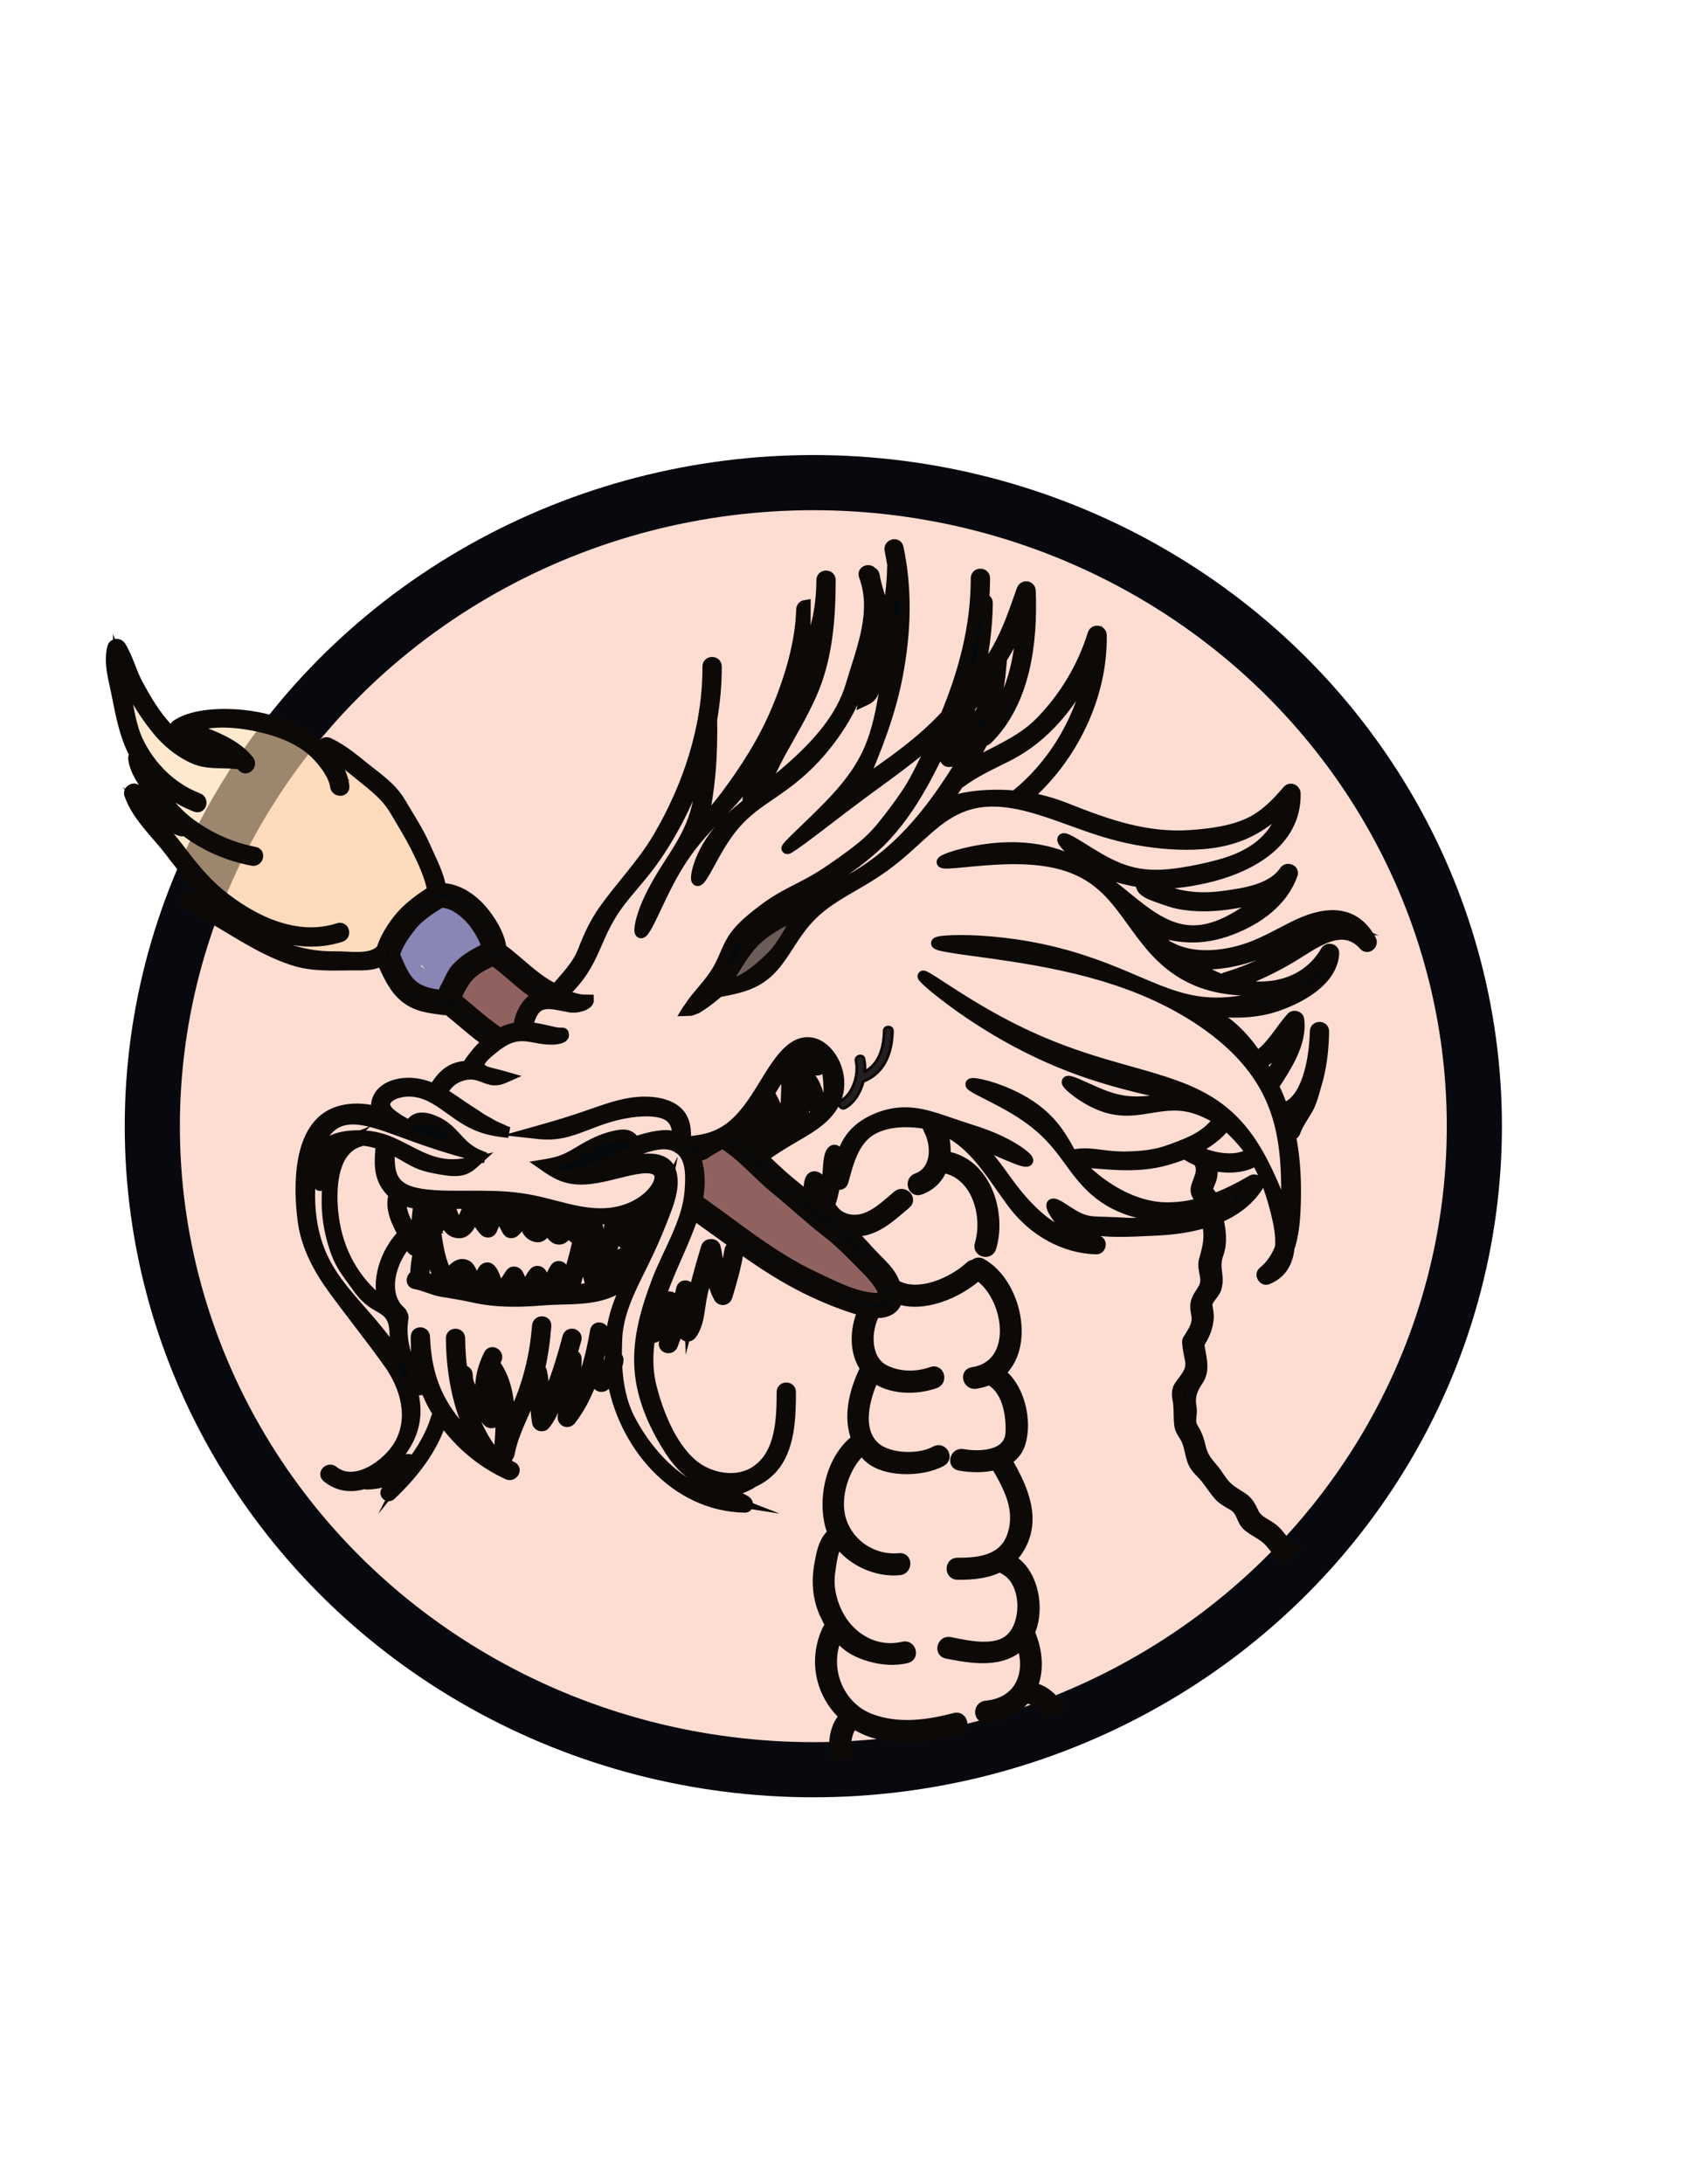 <?xml version="1.0" encoding="utf-8"?>
<!-- Generator: Adobe Illustrator 16.0.3, SVG Export Plug-In . SVG Version: 6.00 Build 0)  -->
<!DOCTYPE svg PUBLIC "-//W3C//DTD SVG 1.1//EN" "http://www.w3.org/Graphics/SVG/1.1/DTD/svg11.dtd">
<svg version="1.1" xmlns="http://www.w3.org/2000/svg" xmlns:xlink="http://www.w3.org/1999/xlink" x="0px" y="0px" width="612px"
	 height="792px" viewBox="0 0 612 792" enable-background="new 0 0 612 792" xml:space="preserve">
<g id="Layer_3">
	
		<ellipse fill="#FDDCD1" stroke="#08080F" stroke-width="20" stroke-miterlimit="10" cx="295.056" cy="408.355" rx="239.803" ry="233.354"/>
</g>
<g id="Layer_4">
	<path opacity="0.6" fill="#0C0907" d="M282.546,332.731c-5.602,7.33-19.498,11.375-19.921,22.144
		c-0.188,4.79,6.682,5.109,7.832,1.021c7.836-4.923,14.817-10.654,18.997-19.127C291.788,332.038,285.627,328.7,282.546,332.731z"/>
	<path opacity="0.6" fill="#3C4CA0" d="M173.414,333.167c-3.454-3.235-8.04-7.462-12.963-7.844c-3.212-0.25-4.838,2.406-5.425,5.125
		c-5.06,2.096-10.601,5.061-12.542,10.422c-2.23,6.159,1.286,11.983,5.73,16.125c2.17,2.023,5.017,3.037,7.831,3.003
		c0.353,0.398,0.723,0.789,1.127,1.164c3.385,3.138,8.269-1.067,6.522-4.504c1.966-2.035,3.237-4.135,5.811-5.648
		c2.611-1.536,5.329-3.024,7.342-5.335C180.877,341.048,176.962,336.49,173.414,333.167z M152.617,350.178
		c0.146-0.064,0.283-0.145,0.422-0.225c0.308,0.504,0.656,0.975,1.037,1.405c-0.002,0.007-0.005,0.014-0.007,0.021
		C153.563,351.071,153.075,350.657,152.617,350.178z"/>
	<path opacity="0.6" fill="#491113" d="M194.208,356.687c-0.968-0.636-2.18-0.901-3.271-0.544c-0.288,0.094-0.549,0.183-0.809,0.271
		c-1.024-0.518-2.208-0.652-3.231-0.193c2.348-3.255-1.022-9.17-4.916-6.175c-0.069,0.053-0.138,0.104-0.208,0.156
		c-0.515-1.534-2.122-2.808-3.773-2.702c-8.377,0.535-15.187,7.436-12.357,16.063c0.827,2.521,3.285,3.17,5.249,2.542
		c-0.086,0.275-0.174,0.55-0.249,0.831c-0.627,2.371,1.213,5.256,3.857,5.063c0.989-0.072,2.001-0.246,3.019-0.492
		c0.025,1.716,1.141,3.38,2.918,3.849c3.295,0.87,5.319,0.067,7.392-2.528c0.697-0.873,0.972-1.827,0.943-2.743
		c1.006-0.634,2.034-1.24,2.93-1.945c1.554-1.223,2.634-2.6,3.337-4.189C197.711,362.346,197.435,357.643,194.208,356.687z"/>
	<path opacity="0.6" fill="#491113" d="M320.607,466.937c-4.521-13.943-19.829-23.462-30.384-32.414
		c-6.302-5.345-11.909-11.383-18.301-16.663c-2.7-2.23-5.008-3.819-8.503-4.287c-3.334-0.447-6.065,2.646-8.983,3.57
		c-2.761,0.876-3.299,3.71-2.362,5.738c-1.773,2.647-2.007,6.361-1.643,9.37c0.587,4.852,4.203,6.811,7.49,9.827
		c3.942,3.619,7.481,7.474,11.892,10.558c5.113,3.574,10.688,6.493,16.316,9.158c9.248,4.378,20.208,10.129,30.621,10.206
		C319.266,472.019,321.411,469.417,320.607,466.937z"/>
	<path opacity="0.6" fill="#FFDAAD" d="M155.235,316.472c-0.156-6.748-3.268-12.867-8.076-17.09
		c-3.989-7.558-10.456-14.304-17.375-19.509c-2.397-2.385-5.179-4.546-8.221-5.361c-0.823-0.457-1.643-0.898-2.453-1.303
		c-2.452-1.225-5.015-2.043-7.595-2.496c-4.761-3.404-9.533-6.67-15.554-7.767c-0.986-0.18-1.888-0.113-2.695,0.126
		c-2.676-1.456-5.733-2.396-8.805-3.126c-2.379-0.565-4.285,0.326-5.479,1.804H71.5c-2.58,0-2.58,4,0,4h3.296
		c0.224,0.347,0.564,0.637,1.047,0.804c0.683,0.236,1.354,0.503,2.02,0.78c0.48,1.487,1.653,2.739,3.675,3.22
		c1.938,0.461,3.85,0.982,5.716,1.688c0.023,0.009,0.91,0.489,1.543,0.854c-3.44,0.552-6.636,1.752-9.48,3.446
		c-3.335-1.188-6.701-1.816-9.955-3.486c-1.576-0.809-3.142-1.733-4.67-2.72c-3.877-4.337-6.518-9.809-10.278-14.25
		c-0.877-1.037-2.066-0.737-2.761,0.06c-1.884-3.895-3.285-8.084-4.724-12.052c-0.873-2.405-4.739-1.367-3.857,1.063
		c0.849,2.34,1.689,4.685,2.597,6.989c-0.628,0.301-1.093,0.892-1.043,1.729c0.249,4.204,1.85,8.387,4.218,12.133
		c1.864,3.824,4.113,7.461,6.475,10.536c1.214,1.581,2.58,3.118,4.069,4.539c0.056,0.182,0.134,0.366,0.261,0.551
		c2.025,2.968,4.888,5.06,8.027,6.682c0.271,0.252,0.554,0.494,0.845,0.725c-0.264,0.652-0.509,1.313-0.718,1.989
		c-1.294-1.033-2.521-2.148-3.875-3.122c-0.86-0.619-1.751-1.142-2.667-1.667c-0.401-0.404-0.808-0.817-1.132-1.276
		c-0.283-0.543-0.509-1.138-0.734-1.557c-1.093-2.028-4.232-0.625-3.656,1.541c0.754,2.833,3.667,5.4,5.567,7.543
		c1.134,1.278,2.402,2.414,3.792,3.349c-1.609,0.437-3.011,1.602-3.785,3.055c-0.934-0.683-1.884-1.329-2.418-2.155
		c-0.591-0.914-1.764-1.288-2.736-0.718c-0.908,0.532-1.311,1.82-0.718,2.736c1.092,1.688,2.901,2.7,4.23,3.905
		c0.406,0.369,0.918,0.567,1.428,0.573c0.201,0.442,0.479,0.876,0.843,1.294c-0.019,0.943,0.221,1.873,0.811,2.661
		c4.52,6.045,9.121,13.225,15.807,17.14c0.708,0.415,1.467,0.622,2.23,0.662c0.105,0.109,0.211,0.22,0.317,0.328
		c1.174,1.208,2.369,2.396,3.542,3.605c-1.561,2.391-1.554,5.888,1.577,7.821c1.484,0.917,3.004,1.721,4.563,2.424
		c0.354,0.334,0.771,0.643,1.271,0.909c7.087,3.774,15.289,7.062,23.359,7.501c0.754,0.041,1.422-0.053,2.015-0.243
		c1,0.359,2.022,0.646,3.071,0.82c0.011-0.078,0.021-0.156,0.032-0.234c1.946,0.433,3.971,0.797,6.215,1.073
		c9.861,1.213,19.48-7.49,22.384-16.339c1.535-1.697,2.816-3.622,3.815-5.698c0.101,0.01,0.2,0.028,0.301,0.037
		c2.991,0.269,5.5-2.705,5.5-5.5C158.75,319.046,157.27,317.284,155.235,316.472z"/>
</g>
<g id="Layer_2">
	<path fill="#231F20" stroke="#0C0907" stroke-miterlimit="10" d="M323.75,373.875c0.026-1.936-2.974-1.933-3,0
		c-0.08,5.833-1.735,11.866-7.003,14.721c0.107-1.61,0.015-3.187-0.301-4.62c-0.416-1.889-3.309-1.087-2.893,0.798
		c1.041,4.723-1.013,11.849-5.436,14.306c-1.691,0.939-0.179,3.53,1.514,2.59c3.322-1.846,5.546-5.565,6.549-9.541
		C320.872,389.135,323.643,381.682,323.75,373.875z"/>
	<path fill="#06090B" stroke="#0C0907" stroke-width="4" stroke-miterlimit="10" d="M497.295,340.909
		c-6.432-11.918-17.661-10.076-28.19-4.76c-6.568,3.316-12.453,6.833-19.665,8.754c-8.227,2.19-17.686,2.677-25.349-1.532
		c-0.158-0.087-0.313-0.134-0.467-0.164c-2.583-2.179-5.054-4.5-7.452-6.909c10.134,4.018,19.639,4.89,30.557,0.67
		c9.517-3.678,18.484-10.005,22.052-19.903c0.604-1.678-1.846-2.504-2.741-1.156c-4.477,6.733-15.047,8.182-22.428,9.153
		c-9.81,1.291-18.507,0.044-27.042-4.888c6.872,0.559,13.905-0.399,20.567-1.882c15.427-3.435,33.117-12.542,32.697-30.625
		c-0.028-1.23-1.662-2.089-2.561-1.061c-3.827,4.38-7.657,8.531-12.863,11.276c-6.619,3.49-14.935,4.544-22.271,5.076
		c-16.365,1.187-30.558-3.907-45.496-9.834c-4.79-1.9-9.522-3.206-14.354-3.966c16.655-14.437,27.575-36.765,27.21-58.825
		c-0.028-1.715-2.445-2.014-2.946-0.399c-3.709,11.946-10.321,22.988-19.075,31.919c-7.392,7.541-17.216,10.862-26.002,16.152
		c1.862-3.12,3.602-6.309,5.205-9.562c0.446,0.125,0.948,0.04,1.379-0.383c13.878-13.625,16.405-35.306,15.689-53.811
		c-0.067-1.738-2.384-1.984-2.946-0.399c-2.621,7.389-5.078,14.851-8.981,21.687c-2.264,3.965-4.873,7.713-7.357,11.541
		c2.203-9.327,3.609-18.816,3.702-28.412c0.009-0.871-0.595-1.346-1.263-1.433c0.174-2.514,0.268-5.037,0.263-7.567
		c-0.004-1.935-3.004-1.935-3,0c0.037,17.26-4.388,33.961-10.968,49.794c-0.089,0.063-0.176,0.138-0.26,0.229
		c-8.959,9.68-19.795,17.086-30.565,24.571c5.559-12.911,10.531-25.517,13.178-39.466c2.922-15.402,3.494-30.8,0.229-46.193
		c-0.401-1.892-3.293-1.089-2.893,0.798c0.393,1.85,0.725,3.696,1.003,5.54c-0.032,0.122-0.055,0.251-0.057,0.395
		c-0.079,6.564-0.942,13.084-2.318,19.515c-1.143-5.484-3.457-10.661-4.402-16.247c-0.1-0.588-0.445-0.917-0.865-1.035
		c-0.904-1.295-3.318-0.509-2.694,1.166c4.952,13.299-1.015,26.895-4.776,39.714c-3.543,12.071-12.44,21.648-21.617,29.814
		c-3.699,3.292-7.598,6.34-11.448,9.441c2.573-5.128,4.904-10.376,7.683-15.401c3.748-6.777,7.717-13.421,10.872-20.506
		c5.805-13.036,6.862-27.379,6.901-41.462c0.005-1.935-2.984-1.934-3,0c-0.086,10.51-2.055,20.064-7.243,29.038
		c1.042-6.512,1.213-13.147,1.182-19.8c-0.654,0.102-1.25,0.578-1.272,1.428c-0.328,12.293-4.35,25.458-9.115,36.73
		c-4.716,11.155-11.301,21.472-18.561,31.125c-2.644,3.515-5.604,6.901-8.625,10.272c3.013-12.431,3.884-25.376,3.635-38.127
		c0-0.026-0.007-0.047-0.009-0.072c1.11-6.388,1.703-12.84,1.675-19.261c-0.008-1.934-3.008-1.935-3,0
		c0.093,21.906-7.073,43.549-18.161,62.28c-5.612,9.482-13.297,17.292-19.625,26.244c-3.116,4.409-5.388,9.274-7.315,14.294
		c-2.371,6.175-6.427,9.693-10.373,14.599c-0.205-0.318-0.5-0.606-0.93-0.826c-6.761-3.463-12.244-9.425-18.345-13.976
		c-0.1-0.244-0.244-0.469-0.409-0.68c-0.541-4.804-4.183-10.408-7.158-13.786c-3.568-4.052-8.61-7.456-14.153-7.632
		c-0.171-0.084-0.354-0.142-0.542-0.18c-0.001-0.01,0-0.018-0.001-0.028c-0.693-4.932-3.527-10.047-5.49-14.581
		c-2.47-5.707-6.042-11.128-9.215-16.479c-2.939-4.957-7.462-8.156-11.902-11.666c-4.551-3.598-8.763-7.334-14.082-9.795
		c-1.465-0.678-2.767,1.037-2.107,2.084c-4.076-3.757-9.145-6.625-13.71-8.463c-6.637-2.671-13.788-3.894-20.917-4.002
		c-5.729-0.086-13.422,0.608-18.279,3.88c-0.906,0.61-1.033,2.008,0,2.591c3.278,1.849,7.397,2.338,10.92,3.79
		c2.964,1.222,5.845,2.556,8.411,4.343c-4.803-0.279-9.02,0.004-13.786-2.349c-4.53-2.236-8.126-6.053-11.288-9.899
		c-3.323-4.043-5.963-8.674-8.462-13.253c-2.428-4.449-3.547-9.548-6.243-13.809c-0.676-1.068-2.408-0.942-2.742,0.358
		c-1.406,5.475,0.279,10.885,1.375,16.264c1.325,6.499,2.463,13.146,5.06,19.278c0.504,1.19,1.083,2.351,1.72,3.483
		c-0.395,0.218-0.657,0.631-0.584,1.248c0.555,4.687,3.464,8.275,5.943,12.167c2.131,3.346,4.6,6.405,7.372,9.206
		c-4.723-2.357-8.651-5.595-12.254-9.809c-0.97-1.135-2.987,0.065-2.507,1.459c2.728,7.927,9.68,14.031,14.656,20.571
		c5.25,6.901,10.519,13.473,17.292,18.958c0.712,0.577,1.441,1.144,2.184,1.701c-4.064-0.54-7.775-1.918-11.553-3.799
		c-1.73-0.826-3.253,1.725-1.514,2.591c13.001,6.208,24.189,15.41,38.026,19.978c6.952,2.295,13.894,1.905,21.105,1.852
		c3.938-0.029,7.889,0.348,11.205-1.696c0.019,0.026,0.033,0.056,0.052,0.08c0,0.001,0,0.002,0.001,0.003
		c2.299,4.883,4.384,10.135,8.772,13.533c4.155,3.219,8.665,3.583,13.638,4.282c0.496,0.07,0.941-0.002,1.338-0.155
		c4.9,3.908,9.594,8.271,14.732,11.856c-2.782,2.391-5.194,5.347-7.035,8.152c-0.165,0.25-0.233,0.497-0.242,0.73
		c-0.946,0.006-1.947,0.114-3.042,0.367c-4.105,0.949-6.699,3.812-8.779,7.277c-0.152,0.254-0.213,0.502-0.216,0.738
		c-2.139-0.983-4.389-1.724-6.821-2.059c-7.46-1.028-15.566,2.28-14.098,10.155c-4.604-1.2-9.419-1.431-14.012,0.017
		c-14.878,4.689-14.348,27.459-12.764,39.491c1.266,9.614,5.947,17.907,11.625,25.602c6.445,8.733,13.266,17.243,19.558,26.081
		c6.125,8.602,9.292,19.899,3.777,29.561c-4.127,7.232-16.222,15.985-24.132,9.549c-1.486-1.21-3.623,0.899-2.121,2.121
		c4.275,3.479,9.109,3.79,13.705,2.259c0.161,0.188,0.403,0.313,0.73,0.306c3.83-0.081,7.98-1.078,11.292-3.213
		c-1.117,2.114-2.395,4.129-4.125,5.756c-0.471,0.443-0.352,1.018,0.003,1.371c0.354,0.355,0.942,0.488,1.411,0.043
		c8.084-7.69,15.377-16.853,18.613-27.676c0.091,0.129,0.176,0.26,0.269,0.389c6.194,8.639,13.994,15.291,23.654,19.75
		c1.744,0.806,3.269-1.78,1.514-2.59c-1.595-0.736-3.115-1.551-4.6-2.404c-0.061-0.209-0.169-0.417-0.346-0.611
		c-5.645-6.211-9.239-14.05-11.385-22.315c2.223,3.046,5.271,5.689,7.529,8.633c0.934,1.217,3.44,0.564,2.742-1.155
		c-2.312-5.694-2.993-10.766-1.617-16.104c5.136,8.855,3.67,20.751,2.92,30.503c-0.148,1.931,2.853,1.916,3,0
		c0.01-0.133,0.021-0.27,0.032-0.403c0.321-0.16,0.575-0.467,0.665-0.948c1.439-7.705,5.404-14.507,8.219-21.746
		c0.435-1.118,0.827-2.253,1.198-3.396c0.417,4.619,0.087,9.297,0.941,13.893c0.197,1.062,1.813,1.506,2.507,0.662
		c2.811-3.42,4.073-7.532,5.378-11.701c0.975-3.113,2-6.196,3-9.287c-0.196,6.041-0.823,12.03-1.635,18.029
		c-0.232,1.715,1.677,2.544,2.742,1.155c3.982-5.197,6.667-11.038,8.597-17.165c0.535,1.301,0.964,2.633,1.161,4.057
		c0.165,1.192,1.773,1.341,2.507,0.662c1.081-0.998,1.994-2.09,2.746-3.271c3.708,24.323,22.649,47.038,48.193,47.46
		c1.015,0.017,1.218-1.205,0.637-1.743c-0.073-0.17-0.183-0.332-0.382-0.453c-1.675-1.022-3.474-1.64-5.313-2.305
		c-1.16-0.42-2.28-0.998-3.366-1.643c1.131,0.117,2.271,0.187,3.5,0.039c2.54-0.305,4.892-1.275,7.097-2.532
		c0.171-0.098,0.278-0.225,0.357-0.36c2.579-1.063,4.946-2.65,6.934-4.738c6.788-7.129,7.014-18.843,7.038-28.015
		c0.005-1.935-2.995-1.935-3,0c-0.026,9.844-0.333,22.447-9.339,28.629c-7.103,4.876-17.396,2.82-23.542-2.557
		c-7.627-6.673-12.307-18.543-14.694-28.08c-1.535-6.13-1.411-12.297-0.388-18.37c0.601,0.669,1.842,0.864,2.509-0.115
		c1.415-2.077,2.532-4.284,3.584-6.53c0.129,3.08,0.04,6.158-0.826,9.125c-0.55,1.882,2.241,2.588,2.893,0.797
		c1.132-3.111,2.297-6.206,3.362-9.333c0.082,1.707,0.277,3.405,0.746,5.083c0.373,1.334,2.014,1.381,2.742,0.358
		c2.504-3.519,2.697-7.729,3.384-11.867c0.747-4.499,2.027-8.962,3.37-13.367c0.667,4.15,1.33,8.346,3.405,11.984
		c0.658,1.153,2.375,0.865,2.742-0.358c1.583-5.272,3.155-10.549,4-16c0.293-1.892-2.597-2.704-2.893-0.797
		c-0.632,4.074-1.67,8.052-2.815,12.003c-1.328-4.175-1.558-8.825-2.542-13.003c-0.205-0.872-0.935-1.163-1.616-1.044
		c-0.635-0.043-1.29,0.263-1.526,1.044c-1.582,5.223-3.093,10.459-4.361,15.768c-0.724,3.033-0.883,6.401-1.692,9.492
		c-0.12-3.273,0.226-6.599,0-9.861c-0.112-1.606-2.577-2.142-2.946-0.398c-0.65,3.068-1.528,6.061-2.508,9.022
		c-0.086-1.546-0.201-3.091-0.295-4.624c-0.084-1.368-2.102-2.202-2.795-0.757c-1.769,3.689-3.262,7.447-5.453,10.899
		c0.934-4.489,2.306-8.918,3.827-13.229c3.4-9.634,8.356-18.707,11.491-28.418c0.016,0.012,0.027,0.025,0.043,0.037
		c14.24,10.003,27.755,20.907,43.699,28.26c4.653,2.146,9.404,4.115,14.293,5.655c1.098,0.346,2.34,0.728,3.641,1.046
		c-0.048,0.079-0.099,0.153-0.139,0.246c-2.877,6.588-3.208,15.033,1.188,20.879c-0.27,0.166-0.512,0.416-0.689,0.788
		c-3.702,7.736-5.902,17.017-2.633,24.88c-0.245,0.075-0.489,0.196-0.721,0.382c-8.234,6.61-11.32,19.382-9.236,29.444
		c0.293,1.415,0.752,2.768,1.349,4.051c-0.014,0.01-0.027,0.015-0.041,0.025c-3.508,2.684-4.236,7.585-4.972,11.686
		c-1.066,5.941-0.525,12.192,2.049,17.707c0.747,1.601,1.548,3.156,2.439,4.631c-0.613-0.021-1.214,0.271-1.568,1.027
		c-5.215,11.15-2.388,23.498,6.458,31.405c-0.164,0.092-0.325,0.202-0.479,0.356c-2.842,2.867-4.053,8.492-3.187,13.126
		c1.34-0.015,2.681-0.024,4.021-0.04c-0.859-3.376,0.063-8.311,1.993-10.258c0.287-0.29,0.447-0.605,0.525-0.922
		c0.012,0.008,0.022,0.017,0.034,0.024c10.848,7.48,25.974,5.417,37.891,2.246c2.491-0.663,1.433-4.521-1.063-3.857
		c-9.968,2.652-20.545,4.047-30.453,0.431c-12.211-4.458-17.696-18.933-12.289-30.492c0.029-0.063,0.043-0.124,0.066-0.187
		c1.974,2.546,4.389,4.683,7.552,6.103c5.36,2.406,11.757,3.529,17.521,2.169c2.511-0.593,1.445-4.449-1.063-3.857
		c-10.35,2.442-19.827-3.323-24.242-12.414c-2.27-4.672-3.361-10.056-2.504-15.229c0.47-2.835,0.827-8.32,3.287-10.202
		c0.021-0.017,0.036-0.036,0.057-0.053c4.922,6.7,13.872,10.641,21.935,9.827c2.541-0.257,2.566-4.259,0-4
		c-9.611,0.97-18.779-5.021-21.46-14.367c-2.39-8.331,1.404-19.853,7.957-25.331c0.499,0.735,1.051,1.454,1.675,2.149
		c5.721,6.375,20.164,5.984,27.005,2.108c2.243-1.271,0.229-4.727-2.02-3.453c-5.785,3.277-17.079,3.03-22.156-1.484
		c-7.104-6.313-3.713-18.426-0.274-25.612c0.001-0.002,0.001-0.003,0.002-0.005c5.961,4.648,15.337,4.675,22.137,2.257
		c2.413-0.858,1.374-4.724-1.063-3.857c-5.52,1.963-11.794,1.97-17.119-0.614c-7.021-3.404-7.182-13.204-4.456-19.447
		c0.261-0.598,0.229-1.174,0.021-1.664c2.07,0.216,4.114,0.078,5.823-0.793c1.94-0.989,2.785-2.563,2.976-4.325
		c9.662,3.558,22.33-2.083,29.382-8.515c11.761,7.655,15.446,32.934-1.96,35.525c-2.545,0.379-1.459,4.232,1.063,3.857
		c1.973-0.294,3.726-0.832,5.275-1.568c0.152,0.263,0.371,0.504,0.685,0.7c5.826,3.641,7.233,12.446,6.942,18.762
		c-0.397,8.643-11.251,9.057-17.568,7.916c-2.521-0.455-3.599,3.399-1.063,3.857c3.854,0.696,8.855,0.899,13.167-0.293
		c4.659,8.044,9.175,16.086,6.14,25.612c-2.91,9.131-11.841,10.337-20.108,10.252c-2.58-0.026-2.578,3.974,0,4
		c5.82,0.06,11.44-0.53,16.009-3.199c0.083,0.493,0.383,0.954,0.981,1.26c8.355,4.271,8.66,19.244,2.562,25.166
		c-5.462,5.304-15.843,2.803-22.354,1.512c-2.519-0.499-3.592,3.356-1.063,3.857c9.023,1.788,20.213,3.756,27.223-3.563
		c3.806,10.808-0.359,21.624-13.024,22.801c-2.546,0.236-2.569,4.239,0,4c6.812-0.633,11.729-3.494,14.736-7.634
		c0.218,0.42,0.616,0.757,1.232,0.896c2.737,0.615,4.867,2.362,6.477,4.613c1.243-0.547,2.511-1.038,3.785-1.511
		c-2.177-3.392-5.231-6.067-9.199-6.96c-0.19-0.043-0.369-0.053-0.541-0.048c2.55-5.58,2.369-12.68-0.597-19.7
		c-0.059-0.14-0.128-0.262-0.203-0.372c3.955-8.521,1.307-22.26-7.014-26.511c-0.006-0.003-0.012-0.004-0.018-0.007
		c1.279-1.178,2.439-2.586,3.438-4.299c6.303-10.811,0.829-22.005-4.726-31.69c2.271-1.317,4.069-3.265,4.959-6.069
		c2.574-8.117-0.239-20.413-7.429-25.583c10.973-9.387,6.042-32.366-6.56-39.519c-0.969-0.55-1.892-0.219-2.451,0.437
		c-0.492-0.037-1.011,0.114-1.473,0.541c-6.438,5.947-19.019,11.598-27.403,6.72c-0.241-0.702-0.521-1.382-0.82-2.013
		c-1.394-2.939-4.052-5.398-6.296-7.672c-3.073-3.113-5.738-6.499-9.092-9.337c-0.345-0.291-0.693-0.579-1.038-0.87
		c0.512,0.087,1.032,0.162,1.573,0.214c8.057,0.768,13.877-5.183,19.571-9.88c1.992-1.643-0.854-4.456-2.828-2.828
		c-3.684,3.038-7.104,6.505-11.679,8.167c-5.492,1.996-11.354-0.168-13.33-5.472c0.312-0.17,0.573-0.453,0.702-0.883
		c0.681-2.268,1.139-4.571,1.499-6.893c0.548,1.251,2.426,1.344,2.834-0.107c1.554-5.519,2.859-11.243,6.69-15.699
		c5.342-6.213,15.144-6.616,22.553-5.453c0.619,0.097,1.229,0.219,1.838,0.351c-0.235,0.506-0.264,1.115,0.08,1.747
		c3.229,5.933,3.079,15.414-4.305,18.062c-2.41,0.864-1.371,4.73,1.063,3.857c4.158-1.491,6.792-4.47,8.13-8.037
		c0.049,0.011,0.089,0.029,0.141,0.037c12.499,2.005,16.777,17.525,13.603,28.04c-0.747,2.476,3.113,3.525,3.857,1.063
		c3.753-12.431-1.797-30.617-16.397-32.96c-0.098-0.016-0.188-0.014-0.281-0.017c0.398-3.332-0.11-6.878-1.427-10.078
		c0.086,0.052,0.177,0.098,0.278,0.136c11.883,4.416,18.99,17.915,26.331,27.475c7.086,9.229,18.013,15.595,29.734,15.912
		c1.475,0.04,2.073-2.093,0.757-2.795c-3.095-1.653-6.063-3.19-8.269-5.713c8.966,3.097,20.332,2.081,28.832,1.733
		c6.17-0.253,12.85-1.087,19.039-3.063c-0.005,0.171,0.005,0.348,0.046,0.535c1.087,4.98,0.271,8.55-1.114,13.307
		c-1.054,3.615,1.726,6.616-0.268,10.299c-1.149,2.122-2.636,3.568-2.889,6.039c-0.165,1.615,0.49,3.389,0.487,5.038
		c-0.004,2.391-1.291,4.501-2.515,6.443c-0.126,0.201-0.2,0.398-0.25,0.593c-0.456,0.311-0.756,0.833-0.69,1.584
		c0.184,2.106,0.588,4.128,1.019,6.198c0.906,4.357-2.042,6.612-4.079,9.848c-0.722,1.147-0.738,2.979-0.472,4.246
		c0.687,3.271,0.278,6.397,0.696,9.652c0.2,1.556,1.149,2.906,1.965,4.201c1.702,2.704,1.712,6.213,2.927,9.134
		c1.004,2.413,3.236,4.018,4.799,6.043c1.532,1.985,2.872,4.074,4.52,5.974c1.387,1.598,3.369,2.588,5.158,3.64
		c3.513,2.065,2.814,5.427,5.554,7.646c2.32,1.881,5.092,2.936,7.23,5.053c1.85,1.831,3.173,4.162,5.207,5.812
		c0.126,0.103,0.269,0.186,0.407,0.272c0.566-0.708,1.217-1.34,1.918-1.921c0.204-0.264,0.418-0.519,0.651-0.754
		c0.14-0.141,0.287-0.261,0.435-0.381c-0.657-0.295-1.287-0.662-1.854-1.243c-1.869-1.915-3.247-4.348-5.404-5.979
		c-2.389-1.806-5.386-2.72-6.767-5.563c-1.062-2.184-1.865-4.093-3.968-5.479c-2.38-1.568-4.713-2.748-6.609-4.934
		c-1.545-1.779-2.667-3.904-4.207-5.693c-2.085-2.423-3.755-4.461-4.473-7.648c-0.588-2.609-1.313-4.795-2.738-7.058
		c-1.631-2.59-0.188-4.765-0.653-7.43c-0.719-4.109,0.216-6.649,2.465-9.959c2.799-4.119,0.756-8.978,0.304-13.403
		c0.131-0.122,0.255-0.259,0.363-0.431c1.715-2.723,2.738-5.264,3.062-8.463c0.175-1.723-0.273-3.354-0.487-5.038
		c-0.206-1.627,2.686-4.158,3.211-5.73c0.562-1.679,0.649-3.068,0.463-4.853c-0.324-3.103-0.704-4.849,0.39-7.921
		c1.42-3.987,0.943-8.172,0.064-12.203c-0.067-0.309-0.186-0.563-0.338-0.768c5.913-2.432,11.148-6.102,14.703-11.611
		c0.832-1.289-0.788-2.792-2.052-2.052c-4.467,2.616-9.064,4.963-13.84,6.723c-0.646-0.98-1.448-1.822-2.158-2.761
		c-0.658-0.871,0.784-3.41,1.059-4.342c0.499-1.691,0.612-3.498,0.294-5.219c5.361,1.237,11.206,1.104,15.493-1.478
		c0.232-0.14,0.396-0.313,0.513-0.501c0.049,0.08,0.102,0.155,0.151,0.235c3.586,5.813,5.735,12.884,7.379,19.479
		c0.832,3.338,1.794,8.027,1.385,12.178c-1.288,3.398-3.251,6.481-6.245,8.92c-1.142,0.93,0.083,3.051,1.459,2.507
		c5.158-2.036,7.341-6.218,7.859-11.173c1.406-4.173,1.954-8.724,2.182-13.176c0.472-9.213,0.177-18.989-1.768-28.033
		c0.693,0.129,1.482-0.147,1.774-0.999c1.055-3.075,3.034-5.6,4.611-8.405c1.479-2.631,2.178-5.816,3.042-8.681
		c1.743-5.771,2.516-11.872,2.694-17.904c0.019-0.485,0.032-0.959,0.039-1.408c0.028-1.936-2.972-1.933-3,0
		c-0.009,0.603-0.034,1.201-0.058,1.8c-0.397,8.541-2.889,23.613-11.508,26.087c-0.1,0.028-0.188,0.066-0.271,0.108
		c-0.987-2.786-2.125-5.527-3.398-8.201c0.01-0.014,0.021-0.023,0.03-0.038c4.423-6.704,10.41-15.72,9.151-24.156
		c-0.166-1.11-1.81-1.445-2.507-0.662c-4.209,4.727-7.257,10.776-12.632,14.3c-0.258-0.39-0.502-0.791-0.765-1.176
		c-2.53-3.707-5.519-7.096-8.929-10.012c-3.44-2.942-7.58-4.67-11.731-6.349c9.625,1.684,19.628,2.102,28.654-0.99
		c8.32-2.85,20.056-9.052,20.63-19.046c0.088-1.524-2.071-2.002-2.795-0.757c-7.035,12.1-20.773,14.985-33.296,11.784
		c7.427-2.463,14.368-5.831,21.108-9.869c7.826-4.688,18.094-13.101,26.088-4.097C496.108,344.043,498.08,342.364,497.295,340.909z
		 M365.144,274.272c5.913-2.964,10.918-6.687,15.539-11.401c6.351-6.48,11.48-14.358,15.216-22.739
		c-2.551,18.741-13.011,36.88-27.678,48.528c-3.313-0.307-6.686-0.382-10.179-0.202c-5.023,0.26-11.312,1.009-16.065,3.722
		c0.757-1.023,1.51-2.053,2.254-3.098c1.213-1.703,2.392-3.432,3.544-5.18c0.21-0.027,0.429-0.109,0.649-0.273
		C353.594,279.776,359.406,277.147,365.144,274.272z M353.295,254.757c3.678-6.618,8.247-12.676,12-19.25
		c2.268-3.971,3.975-8.274,5.529-12.621c-0.322,13.596-2.924,27.984-11.09,38.729c0.031-0.158,0.089-0.315,0.208-0.463
		c0.048-0.06,0.087-0.129,0.128-0.196c-0.063-0.167-0.097-0.349-0.058-0.56c1.061-5.675,2.424-11.541,2.951-17.333
		c-1.392,3.559-2.929,7.076-4.8,10.378c-1.142,2.924-2.578,5.667-4.549,7.745l-0.011,0.022c-0.026,0.077-0.054,0.154-0.075,0.233
		c-0.052,0.197-0.151,0.337-0.268,0.451c-0.153,0.354-0.318,0.701-0.543,1.022c-0.047,0.067-0.098,0.126-0.152,0.177
		c-1.439,2.62-3.08,5.044-5.008,7.039c0.827-2.343,1.625-4.701,2.393-7.072c0.002,0.002,0.006,0.003,0.008,0.005
		c0.021-0.083,0.035-0.167,0.073-0.246c0.159-0.332,0.29-0.677,0.414-1.023c0.208-0.678,0.326-1.375,0.551-2.047
		c0.437-1.417,0.856-2.839,1.265-4.265C352.658,255.435,353.038,255.219,353.295,254.757z M344.682,263.623
		c3.103-6.992,5.763-14.208,7.828-21.578c-2.267,10.985-5.756,21.757-9.623,32.223c-0.469,1.268,1.139,2.333,2.203,1.694
		c4.351-2.612,7.645-6.893,10.266-11.762c-3.536,7.655-7.903,14.938-12.719,21.944c-8.797,12.801-18.533,23.503-31.912,31.575
		c-11.489,6.931-25.422,10.254-35.906,18.727c-2.201,1.779-4.143,3.705-5.909,5.778c1.621-2.371,3.431-4.632,5.622-6.728
		c6.057-5.793,14.509-9.214,21.685-13.406c7.199-4.206,14.11-8.866,20.362-14.396C329.566,296.207,337.763,279.22,344.682,263.623z
		 M290.449,331.015c-3.55,5.425-6.063,11.578-10.746,16.147c-3.717,3.626-11.11,10.42-16.948,9.81
		c3.577-5.095,6.464-11.023,10.541-15.219C278.089,336.82,284.238,333.755,290.449,331.015z M138.476,344.579
		c-0.227,0.057-0.452,0.168-0.661,0.361c-3.673,3.376-11.27,1.923-15.868,2.014c-7.065,0.14-13.238-1.054-19.834-3.531
		c-7.248-2.722-13.763-6.974-20.342-11.077c0.733,0.076,1.476,0.131,2.23,0.155c0.513,0.016,0.886-0.186,1.126-0.489
		c11.363,7.394,25.36,11.844,38.522,7.56c1.831-0.596,1.047-3.493-0.798-2.893c-15.28,4.973-31.122-2.655-42.896-12.192
		c-6.132-4.967-10.919-11.152-15.656-17.406c-2.94-3.883-6.718-7.648-9.794-11.737c3.299,2.469,6.936,4.413,11.096,5.853
		c0.557,0.193,1.015,0.057,1.334-0.24c7.164,5.589,15.776,9.287,24.666,10.99c1.89,0.362,2.696-2.529,0.798-2.893
		c-8.309-1.592-15.874-4.92-22.753-9.833c-4.186-2.989-7.711-6.735-10.757-10.853c-1.871-2.529-4.456-5.808-6.036-9.106
		c4.815,5.894,11.341,10.54,18.248,13.185c1.81,0.693,2.585-2.208,0.798-2.893c-9.743-3.73-17.495-11.439-21.944-20.8
		c-2.432-5.117-3.243-11.202-4.379-16.706c-0.782-3.784-2.036-7.795-2.2-11.746c1.584,3.565,2.853,7.384,4.701,10.771
		c2.647,4.851,5.688,9.45,9.197,13.72c3.366,4.095,7.481,7.453,12.228,9.796c5.465,2.698,10.57,1.65,16.373,2.287
		c0.435,0.048,0.765-0.074,1.001-0.286c0.41,0.429,0.81,0.872,1.188,1.347c1.205,1.514,3.313-0.625,2.121-2.121
		c-2.932-3.683-6.833-6.01-11.054-7.985c-2.046-0.957-4.185-1.761-6.282-2.599c-1.406-0.562-2.926-0.823-4.394-1.208
		c8.583-3.788,20.82-2.011,29.073,0.259c5.589,1.537,11.144,3.917,15.591,7.684c3.334,2.823,8.079,8.636,8.631,13.16
		c0.231,1.895,3.234,1.917,3,0c-0.624-5.109-3.482-9.538-7.285-13.17c0.05,0.03,0.095,0.063,0.153,0.09
		c5.056,2.339,9.181,5.835,13.474,9.326c4.762,3.872,9.054,7.046,12.251,12.438c2.64,4.452,5.417,8.952,7.736,13.573
		c2.151,4.286,5.184,10.661,5.849,15.392c0.015,0.107,0.041,0.203,0.071,0.293c-4.439,2.803-9.089,6.141-12.304,10.203
		C142.302,336.295,139.534,340.541,138.476,344.579z M162.165,357.289c-0.627,1.176-1.272,2.432-1.587,3.743
		c-3.889-0.51-7.464-0.994-10.802-3.579c-3.26-2.525-4.956-7.319-6.649-11.062c0.504-3.445,4.052-8.255,6.059-10.791
		c2.674-3.378,6.966-6.138,10.683-8.439c0.018,0,0.032,0.005,0.05,0.005c4.081,0,7.625,2.606,10.369,5.394
		c2.326,2.362,5.791,7.484,6.372,11.194c-3.943,1.962-7.679,3.897-10.795,7.232C164.198,352.766,163.294,355.169,162.165,357.289z
		 M165.601,362.232c-0.046-0.037-0.096-0.059-0.143-0.092c0.442-2.758,3.125-6.749,4.643-8.373c2.46-2.632,5.67-4.111,8.851-5.614
		c5.633,4.082,10.661,9.428,16.612,13.094c-0.279,0.098-0.555,0.205-0.821,0.332c-3.854,1.843-6.165,6.736-6.556,10.858
		c-0.008,0.081-0.002,0.153,0.001,0.227c-1.582,0.158-3.2,0.519-4.903,1.181c-0.81,0.315-1.603,0.705-2.379,1.145
		c-0.167-0.461-0.481-0.892-0.978-1.232C174.92,370.321,170.365,366.015,165.601,362.232z M157.472,516.681
		c-0.517,1.439-1.187,2.839-1.847,4.217c-0.664,1.386-1.439,2.716-2.228,4.033c-0.792,1.323-1.661,2.595-2.557,3.85
		c-0.899,1.26-1.854,2.475-2.835,3.671c-0.119,0.144-0.237,0.288-0.355,0.433c0.345-0.677,0.708-1.359,0.935-2.087
		c0.123-0.396,0.278-0.97,0.024-1.35c-0.528-0.79-1.731,0.37-2.102,0.762c-0.827,0.875-1.496,1.876-2.456,2.622
		c-0.963,0.749-2.101,1.265-3.227,1.719c-1.145,0.463-2.321,0.809-3.524,1.082c-0.143,0.032-0.286,0.064-0.428,0.097
		c1.219-1.208,2.438-2.416,3.626-3.654c1.164-1.213,2.297-2.456,3.364-3.755c1.03-1.255,1.998-2.564,2.858-3.942
		c0.833-1.332,1.564-2.729,2.152-4.188c0.581-1.438,1.021-2.931,1.3-4.456c0.285-1.551,0.402-3.131,0.366-4.707
		c-0.038-1.649-0.244-3.293-0.583-4.906c-0.359-1.711-0.866-3.39-1.48-5.025c-0.246-0.655-0.525-1.298-0.803-1.94
		c0.632,1.188,1.313,2.353,2.145,3.388c0.759,0.944,1.8,1.839,3.058,1.269c0.51-0.23,0.949-0.598,1.382-0.946
		c0.484,1.284,0.991,2.557,1.571,3.801c0.592,1.269,1.232,2.516,1.932,3.728c0.404,0.7,0.829,1.389,1.254,2.075
		C158.365,513.833,157.98,515.263,157.472,516.681z M221.425,492.208c-0.053,0.116-0.097,0.244-0.121,0.394
		c-0.338,2.119-1.086,3.908-2.257,5.509c-0.463-1.414-1.088-2.774-1.751-4.117c-0.124-0.251-0.286-0.426-0.467-0.55
		c0.858-3.308,1.539-6.673,2.118-10.045c0.325-1.892-2.566-2.701-2.893-0.797c-1.51,8.798-3.681,17.518-8.046,25.245
		c0.558-5.013,0.946-10.033,0.993-15.097c0.01-1.067-0.898-1.542-1.717-1.432c0.581-1.879,1.145-3.764,1.664-5.67
		c0.509-1.869-2.385-2.662-2.893-0.797c-1.423,5.224-2.873,10.417-4.75,15.5c-1.31,3.544-2.118,7.471-3.824,10.891
		c-0.338-4.631-0.035-9.301-1.033-13.891c-0.11-0.509-0.403-0.816-0.76-0.967c1.213-5.139,1.914-10.418,2.313-15.635
		c0.148-1.931-2.854-1.916-3,0c-0.626,8.18-2.244,16.12-4.978,23.854c-1.522,4.308-3.571,8.346-5.303,12.509
		c0.201-7.94-0.623-16.038-5.174-22.37c-0.081-0.112-0.17-0.204-0.264-0.285c0.234-0.563,0.484-1.128,0.764-1.701
		c0.847-1.73-1.74-3.252-2.591-1.514c-2.946,6.021-3.739,11.549-2.565,17.413c-2.813-2.968-5.417-6.157-5.389-10.156
		c0.008-1.158-1.062-1.617-1.926-1.389c-0.533-4.001-0.79-7.997-0.824-11.861c-0.017-1.934-3.017-1.936-3,0
		c0.117,13.247,2.766,27.753,9.995,39.241c-3.56-2.893-6.766-6.226-9.677-10.014c-6.914-8.994-9.649-18.461-10.067-29.728
		c-0.071-1.926-3.014-1.94-3,0c0.035,4.815,0.269,9.626,0.292,14.439c-4.265-6.217-6.294-13.669-5.096-21.291
		c0.086-0.55-0.1-1.004-0.41-1.331c-0.029-0.304-0.169-0.609-0.476-0.878c-7.466-6.556-3.369-19.267,2.66-25.528
		c0.524,0.889,1.03,1.758,1.484,2.596c0.498,0.92,2.128,1.037,2.591,0c1.587-3.56,1.857-7.387,2.29-11.197
		c0.673,1.099,1.415,2.146,2.195,3.207c-0.489-0.057-0.992,0.135-1.326,0.727c-3.017,5.352-4.248,11.012-4.423,17.073
		c-1.426,0.311-1.861,2.593-0.181,2.88c3.32,0.567,6.286,2.206,9.596,2.774c3.73,0.641,7.459,1.185,11.154,2.022
		c8.722,1.978,16.879,1.821,25.774,1.101c7.688-0.623,16.127,0.188,23.422-2.601c2.838-1.085,5.411-2.739,7.637-4.778
		c-1.426,3.122-2.781,6.273-3.94,9.509C222.104,479.45,221.219,485.818,221.425,492.208z M139.762,473.23
		c-9.876-6.945-16.33-17.355-18.475-29.537c-1.657-9.415-2.053-26.919,9.478-29.979c0.211-0.056,0.354-0.168,0.469-0.297
		c2.538,0.161,5.095,0.782,7.444,1.645c-0.227,0.233-0.39,0.543-0.428,0.938c-0.496,5.144-0.786,10.12,2.419,14.468
		c0.756,1.026,1.618,1.896,2.555,2.64c-0.193,0.175-0.346,0.416-0.42,0.744c-1.066,4.663,1.16,9.36,3.615,13.652
		c-0.078,0.054-0.155,0.112-0.229,0.186C140.107,453.689,135.964,465.072,139.762,473.23z M145.69,434.685
		c1.969,1.002,4.145,1.586,6.381,1.859c-0.005,0.021-0.013,0.036-0.018,0.058c-0.768,3.85-0.692,7.995-1.661,11.827
		C147.823,444.221,144.677,439.219,145.69,434.685z M166.25,447c3.061,0.291,4.737-3.486,5.892-6.64
		c1.008,2.134,2.107,4.174,3.798,5.95c0.618,0.649,1.957,0.577,2.356-0.304c0.895-1.973,1.535-4.105,2.604-5.993
		c1.147,2.056,2.15,4.186,3.305,6.243c0.498,0.887,1.646,0.927,2.356,0.304c1.467-1.286,2.205-2.905,2.947-4.585
		c1.272,2.542,1.72,5.667,4.909,6.41c2.203,0.514,3.342-1.563,4.204-3.652c0.807,2.017,1.888,4.024,3.481,4.463
		c2.033,0.56,3.313-1.261,4.246-3.198c0.747,1.705,1.802,3.252,3.403,3.252c1.942,0,3.255-1.445,4.213-3.126
		c0.542,3.073,0.708,6.211,0.412,9.314c-0.643-1.755-1.338-3.488-2.079-5.195c-0.521-1.2-2.482-0.834-2.742,0.358
		c-1.02,4.69-2.42,9.277-3.71,13.896c-0.399-1.559-0.898-3.068-1.798-4.505c-0.463-0.739-1.736-1.098-2.356-0.304
		c-1.521,1.946-1.9,4.625-3.096,6.72c-0.798-1.535-1.32-3.229-2.298-4.666c-0.514-0.756-1.675-1.068-2.356-0.304
		c-1.321,1.482-2.036,3.41-2.901,5.174c-0.818,1.668-2.526-3.485-3.243-4.62c-0.494-0.781-1.687-1.046-2.356-0.304
		c-0.607,0.673-3.514,6.244-4.476,4.815c-1.382-2.051-1.384-4.448-3.153-6.315c-0.721-0.762-1.803-0.445-2.356,0.304
		c-0.851,1.151-2.225,5.722-3.382,3.287c-0.596-1.256-1.432-4.057-2.722-4.794c-2.85-1.63-5.347,1.363-6.879,3.749
		c-2.824-4.976-3.727-10.888-4.472-16.485c-0.025-0.187-0.085-0.359-0.164-0.521c0.431,0.078,0.88-0.028,1.224-0.418
		c1.043-1.179,1.744-2.498,2.332-3.881C162.103,444.121,162.921,446.684,166.25,447z M162.872,436.432
		c2.55-0.091,5.062-0.13,7.574-0.085c-0.927,2.193-1.654,4.449-2.89,6.508C165.514,446.259,163.474,438.045,162.872,436.432z
		 M173.623,436.457c1.896,0.096,3.803,0.247,5.745,0.484c-1.214,1.686-1.976,3.528-2.756,5.424
		C175.379,440.533,174.549,438.493,173.623,436.457z M182.864,437.449c1.688,0.278,3.375,0.564,5.062,0.854
		c-0.77,1.481-1.283,3.12-2.158,4.526C184.824,441.021,183.909,439.202,182.864,437.449z M191.054,438.838
		c2.157,0.368,4.315,0.726,6.476,1.072c-0.024,0.03-0.052,0.051-0.075,0.083c-0.777,1.119-2.209,6.742-3.737,4.231
		C192.66,442.485,192.215,440.479,191.054,438.838z M202.976,446.152c-1.26-1.636-2.014-3.911-2.78-5.801
		c-0.003-0.008-0.008-0.013-0.011-0.021c1.578,0.241,3.315,0.493,5.161,0.727c-0.047,0.063-0.101,0.111-0.142,0.186
		C204.794,441.992,202.646,445.725,202.976,446.152z M207.811,441.349c1.594,0.173,3.246,0.319,4.926,0.424
		c-0.069,0.099-0.132,0.206-0.183,0.329c-0.406,0.988-0.878,1.904-1.412,2.829c-1.419,2.461-2.946-2.656-3.196-3.329
		C207.912,441.51,207.859,441.431,207.811,441.349z M214.465,466.937c-2.081,0.431-4.232,0.71-6.422,0.9
		c1.064-3.999,2.274-7.957,3.322-11.96C212.705,459.472,213.782,463.178,214.465,466.937z M203.622,468.131
		c-0.899,0.044-1.8,0.083-2.7,0.12c0.725-1.349,1.083-2.846,1.671-4.271C203.04,465.323,203.297,466.71,203.622,468.131z
		 M196.385,468.449c-0.988,0.052-1.97,0.11-2.941,0.184c0.579-0.953,0.99-2.121,1.479-3.192
		C195.406,466.448,195.843,467.47,196.385,468.449z M187.875,468.872c-1.081,0.01-2.154,0.002-3.219-0.034
		c0.645-0.88,1.139-1.982,1.646-2.998C186.744,466.867,187.249,467.983,187.875,468.872z M178.557,468.366
		c-1.39-0.166-2.788-0.378-4.195-0.626c1.006-0.756,1.802-2.188,2.462-3.488C177.377,465.569,177.844,467.13,178.557,468.366z
		 M170.556,466.985c-0.053-0.012-0.104-0.021-0.157-0.032c-2.086-0.473-4.205-0.822-6.324-1.15c0.08-0.086,0.154-0.182,0.221-0.296
		c0.343-0.59,2.865-4.725,3.261-3.99c0.487,0.902,0.943,1.818,1.454,2.714C169.603,465.27,169.918,466.216,170.556,466.985z
		 M160.43,465.214c-2.295-0.453-4.439-1.398-6.67-2.081c0.076-4.102,0.649-7.959,2-11.673
		C156.569,456.286,157.797,461.077,160.43,465.214z M160.054,436.602c-0.676,1.693-1.16,3.499-2.055,5.084
		c-0.817-1.173-1.576-2.363-2.203-3.692c-0.2-0.423-0.503-0.651-0.835-0.734c0.021-0.187,0.019-0.364-0.018-0.524
		c0.664,0.009,1.328-0.001,1.987-0.035c1.064-0.055,2.115-0.107,3.157-0.155C160.077,436.564,160.062,436.581,160.054,436.602z
		 M216.09,441.915c1.846,0.043,3.699,0.023,5.526-0.088c-0.053,0.13-0.097,0.268-0.116,0.423c-0.436,3.48-1.485,9.184-4.092,12.516
		C217.695,450.449,217.212,446.106,216.09,441.915z M216.257,459.545c4.982-2.179,7.022-9.552,7.917-15.028
		c0.909,1.665,1.073,3.936,1.63,5.632c0.313,0.953,1.766,1.618,2.507,0.662c1.622-2.092,2.013-4.424,2.429-6.83
		c0.433,0.998,0.771,2.058,1.215,3.026c0.317,0.692,1.437,0.987,2.052,0.538c2.516-1.836,3.265-4.763,3.92-7.665
		c0.397,0.073,0.81-0.008,1.149-0.199c-0.971,2.447-2.066,4.852-3.064,7.258c-0.371,0.896-0.765,1.78-1.156,2.667
		c-0.078-0.334-0.263-0.653-0.6-0.9c-3.529-2.594-5.315,2.535-6.063,6.586c-1.086-0.934-2.348-1.372-3.498-0.111
		c-1.399,1.532-1.713,3.631-2.233,5.618c-0.58-0.747-1.131-1.516-1.667-2.305c-0.642-0.944-1.958-0.987-2.591,0
		c-0.735,1.146-1.308,2.366-1.749,3.635c-0.211-0.817-0.422-1.635-0.665-2.444C215.944,459.659,216.1,459.613,216.257,459.545z
		 M225.614,441.413c0.912-0.133,1.809-0.294,2.686-0.488c-0.277,1.42-0.395,2.944-0.698,4.386
		C227.181,443.857,226.63,442.486,225.614,441.413z M231.784,439.933c1.217-0.432,2.371-0.946,3.446-1.555
		c-0.324,1.71-0.663,3.665-1.508,5.135C233.211,442.233,232.674,440.985,231.784,439.933z M238.195,436.266
		c1.268-1.136,2.349-2.474,3.183-4.06c-0.383,1.983-0.976,3.915-1.67,5.815c-0.042-0.092-0.095-0.186-0.162-0.278
		C239.119,437.153,238.729,436.68,238.195,436.266z M234.035,451.457c-0.465,1.023-0.934,2.046-1.412,3.064
		c-0.384-0.063-0.781,0.026-1.099,0.315c0.435-1.928,0.943-3.745,1.22-3.542C233.206,451.635,233.661,451.641,234.035,451.457z
		 M227.991,459.799c-0.907,0.999-1.874,1.881-2.896,2.649c0.219-0.692,0.405-1.396,0.591-2.104c0.197-0.753,0.411-1.496,0.666-2.231
		c0.164-0.166,0.233-0.293,0.245-0.396c0.583,0.51,1.016,1.48,1.358,2.04C227.965,459.774,227.98,459.783,227.991,459.799z
		 M221.694,464.532c-1.004,0.5-2.043,0.93-3.111,1.296c0.239-1.293,0.598-2.54,1.112-3.733
		C220.324,462.935,220.984,463.749,221.694,464.532z M250.321,432.136c-0.891,11.224-7.971,22.021-11.915,32.419
		c-4.119,10.858-7.427,22.229-6.045,33.949c1.165,9.872,5.562,19.441,10.973,27.674c3.75,5.705,8.345,9.912,14.578,11.823
		c-1.047-0.018-1.283,1.329-0.5,1.862c1.965,1.338,3.996,2.638,6.16,3.628c0.437,0.2,0.878,0.378,1.321,0.549
		c-16.055-2.486-28.697-14.7-36.276-28.985c-3.199-6.028-4.514-12.823-4.893-19.65c0.196-0.648,0.362-1.313,0.473-2.006
		c0.104-0.65-0.174-1.169-0.59-1.497c-0.028-2.32,0.028-4.631,0.144-6.901c0.556-10.919,6.725-20.998,11.247-30.652
		c2.355-5.028,4.54-10.242,6.481-15.448c1.624-4.354,3.315-9.663,1.746-14.264c-1.421-4.169-6.175-4.593-9.901-4.257
		c-8.83,0.795-16.353,7.33-25.137,5.521c7.749-1.916,14.85-5.898,22.428-8.688c4.75-1.749,10.536-3.851,15.074-1.261
		c0.208,0.234,0.479,0.405,0.767,0.498c0.353,0.253,0.7,0.53,1.034,0.851C251.097,420.761,250.68,427.62,250.321,432.136z
		 M314.973,460.777c2.376,2.406,9.557,10.426,2.313,10.019c-7.577-0.427-15.392-4.662-22.149-7.829
		c-14.919-6.994-27.641-17.616-41-27c-0.437-0.307-0.866-0.432-1.272-0.439c0.933-4.437,1.122-9.104,0.059-13.485
		c-0.122-0.504-0.587-1.362-0.549-1.857c0.037-0.477,0.578-0.747,0.989-0.957c0.858-0.438,1.892-0.57,2.652-1.188
		c0.694-0.563,1.416-0.886,2.184-1.364c1.371-0.853,2.796-1.603,4.166-2.472c0.187,0.356,0.463,0.688,0.874,0.954
		c6.633,4.319,11.998,10.874,18.162,15.86c6.267,5.071,12.144,10.642,18.517,15.57C305.536,450.935,310.018,455.757,314.973,460.777
		z M272.493,413.795c0.516,0.226,1.022,0.221,1.436,0.011c-0.143,1.167-0.168,2.326-0.177,3.32c-2.344-2.104-4.761-4.081-7.314-5.81
		c0.421-0.326,0.764-0.612,0.739-0.668c0.109,0.243,0.289,0.469,0.566,0.646C269.261,412.271,270.841,413.071,272.493,413.795z
		 M269.316,408.741c1.076-1.013,2.088-2.044,3.016-3.068c-0.15,1.551,0.024,3.13-0.148,4.676
		C271.204,409.862,270.247,409.336,269.316,408.741z M288.034,386.905c0.997,0.783,2.038,1.47,3.317,1.791
		c0.754,0.189,1.675-0.234,1.845-1.047c0.171-0.818,0.263-1.647,0.35-2.476c0.549,0.967,1.174,1.88,2.197,2.623
		c0.666,0.483,1.665,0.112,2.052-0.539c0.592-0.995,0.963-2.027,1.227-3.101c1.583,3.866,1.796,9.68,1.728,11.844
		c-0.072,2.294-0.988,4.196-2.334,5.81c0.03-0.258,0.001-0.533-0.121-0.816c-1.627-3.771-2.193-8.506-5.485-11.304
		c-1.013-0.861-2.477-0.293-2.561,1.061c-0.345,5.552-1.675,10.973-2.25,16.5c-0.066,0.636,0.22,1.055,0.637,1.269
		c-1.33,0.656-2.674,1.293-4.004,1.948c2.677-3.021,3.095-7.574,3.507-11.417C288.553,395.198,288.71,390.896,288.034,386.905z
		 M288.422,383.458c0.829-0.726,1.705-1.361,2.623-1.859c-0.247,1.144-0.335,2.307-0.469,3.468
		c-0.615-0.408-1.181-0.898-1.766-1.377C288.685,383.587,288.554,383.516,288.422,383.458z M294.227,380.546
		c0.183-0.023,0.365-0.056,0.551-0.065c0.68-0.034,1.284,0.126,1.821,0.438c-0.016,0.06-0.035,0.115-0.045,0.181
		c-0.136,0.937-0.28,1.844-0.536,2.721C295.352,382.797,294.863,381.571,294.227,380.546z M296.998,403.276
		c-1.43,1.296-3.103,2.384-4.728,3.323c-0.42,0.243-0.851,0.472-1.28,0.703c0.002-0.019,0.009-0.034,0.011-0.053
		c0.439-4.216,1.313-8.365,1.858-12.561c1.239,2.451,1.817,5.432,2.847,7.817C295.98,403.146,296.491,403.351,296.998,403.276z
		 M285.369,395.496c-0.078,3.15-0.13,7.745-1.658,10.989c-1.519-3.354-2.744-6.823-4.666-9.992c-0.021-0.035-0.047-0.061-0.07-0.093
		c1.096-1.794,2.171-3.599,3.301-5.347c0.777-1.202,1.702-2.572,2.75-3.919C285.479,389.885,285.438,392.748,285.369,395.496z
		 M279.069,407.022c0.426-0.462,0.72-1.004,0.932-1.587c0.689,1.627,1.387,3.25,2.204,4.821c0.262,0.504,0.833,0.758,1.385,0.732
		c-0.351,0.179-0.699,0.362-1.046,0.546c-1.738-1.425-3.197-4.807-5.861-3.201c-0.635,0.383-1.125,0.908-1.514,1.519
		c0.02-0.999-0.018-2.001,0.041-2.988C276.465,407.744,277.934,408.253,279.069,407.022z M279.819,413.095
		c-1.053,0.656-2.07,1.361-3.024,2.152c0.082-1.515,0.344-3.089,1.26-4.153c0.219,0.232,0.421,0.484,0.616,0.727
		C279.038,412.274,279.417,412.697,279.819,413.095z M277.5,400.25c-0.004,1.19,0.005,2.394-0.178,3.573
		c-0.261,1.681-1.255-0.082-2.012-0.884c-0.143-0.15-0.299-0.247-0.459-0.319c0.812-1.085,1.583-2.204,2.322-3.346
		c0.124,0.229,0.237,0.461,0.356,0.691C277.513,400.057,277.5,400.149,277.5,400.25z M296.571,436.364
		c0.082,0.311,0.176,0.606,0.271,0.901c-0.484-0.399-0.966-0.8-1.45-1.198c0.598-0.141,1.108-0.604,1.108-1.4
		c0-0.818,0.001-1.641,0.019-2.463c0.358,0.641,0.722,1.277,1.104,1.904C296.845,434.48,296.288,435.287,296.571,436.364z
		 M453.577,418.372c-5.67,3.413-14.774,1.599-20.425-1.58c4.486-2.192,8.631-5.096,11.526-8.984c3.479,2.96,6.643,6.388,9.413,10.37
		C453.924,418.209,453.752,418.267,453.577,418.372z M436.435,436.065c-4.335,1.251-8.82,1.968-13.499,1.898
		c-11.489-0.17-22.708-7.003-30.611-14.901c-0.602-0.602-1.176-1.225-1.738-1.857c11.313,0.708,21.619,2.482,32.767-0.72
		c2.264-0.65,4.601-1.439,6.899-2.39c0.085,0.329,0.289,0.639,0.658,0.866c1.236,0.763,2.634,1.456,4.131,2.053
		c0.017,0.267,0.09,0.546,0.233,0.828c1.509,2.964-0.506,5.85-1.241,8.659C433.438,432.779,435.143,434.414,436.435,436.065z
		 M466.398,404.779c1.289-0.37,2.46-0.953,3.529-1.699c-0.953,1.754-1.867,3.529-2.608,5.41c-0.319-1.235-0.671-2.465-1.053-3.687
		C466.311,404.794,466.353,404.792,466.398,404.779z M468.207,374.139c-0.759,5.771-4.681,11.839-7.82,16.572
		c-0.884-1.68-1.809-3.335-2.794-4.947C462.062,382.823,464.98,378.337,468.207,374.139z M449.478,358.915
		c1.143,0.067,2.286,0.101,3.431,0.104c1.142,0.003,2.283-0.023,3.424-0.076c1.138-0.052,2.273-0.129,3.407-0.228
		c1.131-0.098,2.26-0.216,3.386-0.351c1.124-0.134,2.246-0.283,3.366-0.443c1.117-0.16,2.233-0.33,3.35-0.504
		c1.024-0.161,2.049-0.326,3.073-0.491c-1.39,0.445-2.78,0.89-4.172,1.329c-1.38,0.435-2.763,0.863-4.148,1.278
		c-1.363,0.408-2.729,0.803-4.102,1.178c-1.34,0.366-2.685,0.712-4.036,1.032c-1.312,0.31-2.629,0.595-3.953,0.846
		c-1.282,0.243-2.57,0.455-3.863,0.626c-1.252,0.167-2.509,0.296-3.769,0.381c-1.224,0.083-2.45,0.125-3.677,0.119
		c-1.2-0.005-2.399-0.055-3.596-0.151c-1.182-0.095-2.359-0.236-3.53-0.42c-1.17-0.184-2.333-0.412-3.486-0.679
		c-1.166-0.27-2.323-0.578-3.47-0.918c-1.171-0.348-2.331-0.729-3.482-1.133c-1.185-0.416-2.358-0.857-3.526-1.315
		c-1.206-0.473-2.405-0.963-3.602-1.461c-1.237-0.516-2.471-1.041-3.703-1.566c-1.277-0.545-2.553-1.091-3.831-1.631
		c-1.323-0.559-2.647-1.112-3.978-1.654c-1.372-0.56-2.749-1.107-4.133-1.638c-1.423-0.546-2.854-1.075-4.291-1.584
		c-1.472-0.521-2.952-1.021-4.439-1.498c-1.516-0.486-3.039-0.947-4.569-1.384c-1.55-0.442-3.106-0.858-4.669-1.248
		c-1.57-0.392-3.146-0.757-4.729-1.096c-1.573-0.337-3.151-0.649-4.735-0.935c-1.558-0.281-3.119-0.538-4.685-0.77
		c-1.52-0.225-3.042-0.427-4.567-0.606c-1.457-0.171-2.917-0.321-4.379-0.45c-1.37-0.121-2.743-0.223-4.116-0.305
		c-1.26-0.075-2.521-0.133-3.781-0.172c-1.124-0.035-2.249-0.055-3.374-0.057c-0.967-0.001-1.935,0.011-2.9,0.042
		c-0.79,0.026-1.58,0.064-2.368,0.125c-0.597,0.046-1.193,0.103-1.786,0.191c-0.392,0.058-0.788,0.124-1.166,0.244
		c-0.153,0.049-0.438,0.123-0.52,0.285c-0.069,0.138,0.029,0.236,0.138,0.317c0.227,0.169,0.527,0.259,0.794,0.344
		c0.47,0.15,0.952,0.263,1.435,0.368c0.679,0.148,1.361,0.274,2.046,0.393c0.871,0.151,1.744,0.289,2.617,0.421
		c1.045,0.158,2.092,0.309,3.138,0.456c1.199,0.168,2.399,0.333,3.6,0.497c1.331,0.182,2.663,0.364,3.994,0.548
		c1.441,0.199,2.882,0.401,4.321,0.607c1.527,0.219,3.053,0.445,4.578,0.677c1.589,0.243,3.177,0.494,4.764,0.756
		c1.63,0.269,3.258,0.549,4.884,0.843c1.65,0.298,3.298,0.609,4.942,0.936c1.652,0.329,3.302,0.673,4.947,1.035
		c1.638,0.361,3.272,0.739,4.902,1.137c1.612,0.394,3.22,0.807,4.821,1.241c1.575,0.427,3.145,0.875,4.708,1.344
		c1.531,0.46,3.057,0.942,4.573,1.447c1.483,0.494,2.959,1.009,4.426,1.548c1.432,0.526,2.855,1.075,4.27,1.647
		c1.38,0.559,2.751,1.139,4.112,1.743c1.329,0.59,2.648,1.202,3.957,1.837c1.28,0.621,2.55,1.264,3.807,1.929
		c1.233,0.652,2.454,1.326,3.663,2.022c1.188,0.683,2.363,1.388,3.524,2.115c1.145,0.715,2.274,1.452,3.391,2.211
		c1.101,0.749,2.187,1.519,3.257,2.312c1.058,0.783,2.1,1.589,3.122,2.417c1.014,0.821,2.009,1.664,2.983,2.531
		c0.966,0.86,1.912,1.744,2.834,2.651c0.916,0.903,1.809,1.83,2.674,2.781c0.862,0.948,1.697,1.921,2.501,2.919
		c0.802,0.997,1.574,2.019,2.311,3.065c0.738,1.049,1.441,2.122,2.106,3.219c0.67,1.103,1.3,2.229,1.889,3.377
		c0.596,1.159,1.148,2.34,1.659,3.538c0.518,1.216,0.991,2.451,1.422,3.7c0.438,1.272,0.831,2.561,1.182,3.859
		c0.358,1.327,0.672,2.665,0.945,4.012c0.28,1.378,0.519,2.764,0.72,4.155c0.206,1.424,0.374,2.854,0.51,4.285
		c0.139,1.464,0.244,2.932,0.323,4.399c0.081,1.497,0.134,2.995,0.167,4.494c0.033,1.521,0.046,3.044,0.045,4.566
		c-0.001,1.539-0.016,3.077-0.037,4.616c-0.02,1.423-0.046,2.845-0.071,4.268c-0.473-1.207-0.946-2.414-1.424-3.619
		c-0.475-1.199-0.953-2.397-1.438-3.593c-0.482-1.184-0.971-2.364-1.471-3.54c-0.494-1.159-0.998-2.313-1.518-3.462
		c-0.51-1.128-1.034-2.249-1.577-3.361c-0.531-1.089-1.081-2.169-1.651-3.238c-0.558-1.045-1.136-2.079-1.738-3.099
		c-0.587-0.995-1.198-1.978-1.835-2.942c-0.621-0.942-1.268-1.868-1.941-2.773c-0.659-0.887-1.345-1.754-2.057-2.598
		c-0.7-0.828-1.426-1.635-2.179-2.415c-0.742-0.771-1.511-1.516-2.304-2.233c-0.788-0.712-1.6-1.396-2.435-2.052
		c-0.833-0.655-1.688-1.281-2.564-1.879c-0.88-0.6-1.779-1.171-2.695-1.714c-0.926-0.548-1.868-1.067-2.824-1.561
		c-0.971-0.501-1.955-0.975-2.95-1.425c-1.013-0.459-2.038-0.893-3.07-1.306c-1.055-0.422-2.117-0.822-3.187-1.206
		c-1.093-0.392-2.191-0.766-3.294-1.126c-1.128-0.369-2.26-0.724-3.395-1.069c-1.159-0.353-2.321-0.696-3.485-1.033
		c-1.188-0.344-2.376-0.682-3.565-1.018c-1.212-0.342-2.424-0.682-3.636-1.023c-1.232-0.347-2.464-0.695-3.694-1.047
		c-1.249-0.357-2.496-0.72-3.741-1.088c-1.261-0.374-2.519-0.754-3.774-1.144c-1.269-0.394-2.534-0.797-3.796-1.211
		c-1.271-0.417-2.539-0.846-3.803-1.287c-1.271-0.443-2.536-0.898-3.797-1.367c-1.264-0.47-2.522-0.954-3.775-1.451
		c-1.252-0.497-2.499-1.007-3.74-1.531c-1.235-0.522-2.466-1.058-3.689-1.607c-1.214-0.545-2.421-1.103-3.623-1.674
		c-1.187-0.564-2.366-1.141-3.541-1.73c-1.153-0.579-2.302-1.168-3.443-1.77c-1.115-0.587-2.225-1.186-3.329-1.793
		c-1.071-0.589-2.137-1.189-3.198-1.796c-1.021-0.585-2.038-1.178-3.051-1.779c-0.967-0.573-1.929-1.153-2.888-1.738
		c-0.905-0.553-1.808-1.111-2.707-1.674c-0.84-0.525-1.677-1.054-2.512-1.586c-0.768-0.489-1.534-0.981-2.299-1.475
		c-0.691-0.446-1.382-0.894-2.072-1.341c-0.61-0.396-1.221-0.792-1.832-1.187c-0.524-0.339-1.05-0.677-1.577-1.013
		c-0.435-0.277-0.871-0.552-1.311-0.822c-0.342-0.21-0.686-0.418-1.034-0.617c-0.246-0.14-0.493-0.278-0.749-0.4
		c-0.135-0.064-0.303-0.164-0.456-0.176c-0.072-0.006-0.131-0.024-0.158,0.054c-0.027,0.079,0.104,0.23,0.143,0.284
		c0.133,0.183,0.29,0.349,0.445,0.512c0.24,0.252,0.49,0.495,0.744,0.734c0.342,0.321,0.689,0.636,1.041,0.946
		c0.439,0.388,0.884,0.769,1.332,1.146c0.533,0.449,1.071,0.892,1.613,1.331c0.624,0.505,1.253,1.003,1.886,1.497
		c0.711,0.554,1.426,1.101,2.146,1.643c0.792,0.596,1.589,1.185,2.392,1.768c0.867,0.63,1.741,1.253,2.62,1.869
		c0.938,0.657,1.884,1.307,2.834,1.947c1.003,0.676,2.013,1.343,3.028,2.001c1.062,0.687,2.13,1.364,3.205,2.03
		c1.113,0.69,2.234,1.37,3.361,2.037c1.16,0.686,2.327,1.36,3.501,2.021c1.199,0.676,2.406,1.338,3.621,1.987
		c1.232,0.659,2.474,1.304,3.722,1.934c1.262,0.636,2.53,1.258,3.807,1.864c1.284,0.61,2.576,1.204,3.875,1.782
		c1.303,0.58,2.612,1.144,3.93,1.69c1.316,0.547,2.64,1.078,3.97,1.592c1.327,0.513,2.66,1.009,3.999,1.489
		c1.334,0.478,2.674,0.939,4.02,1.385c1.338,0.444,2.683,0.872,4.031,1.285c1.341,0.411,2.687,0.807,4.037,1.189
		c1.342,0.38,2.688,0.748,4.038,1.103c1.343,0.353,2.689,0.694,4.038,1.026c1.343,0.33,2.688,0.65,4.034,0.962
		c1.343,0.312,2.687,0.615,4.032,0.914c1.342,0.298,2.686,0.59,4.029,0.88c1.234,0.267,2.471,0.531,3.706,0.796
		c-2.149,0.383-4.299,0.768-6.456,1.1c-2.012,0.311-4.032,0.577-6.063,0.728c-1.836,0.135-3.681,0.172-5.518,0.043
		c-1.721-0.121-3.429-0.393-5.104-0.806c-1.671-0.412-3.305-0.96-4.909-1.58c-1.595-0.616-3.161-1.302-4.721-2.002
		c-1.383-0.621-2.759-1.256-4.153-1.85c-0.946-0.403-1.913-0.826-2.917-1.068c-0.238-0.058-1.028-0.278-1.044,0.167
		c-0.007,0.208,0.171,0.435,0.286,0.591c0.239,0.325,0.526,0.617,0.816,0.897c0.935,0.903,1.972,1.703,3.026,2.458
		c1.399,1.003,2.86,1.921,4.374,2.739c1.634,0.883,3.335,1.649,5.098,2.235c1.754,0.582,3.567,0.979,5.406,1.159
		c1.851,0.183,3.715,0.145,5.564-0.027c1.913-0.177,3.811-0.489,5.707-0.797c1.926-0.313,3.855-0.619,5.801-0.783
		c1.913-0.161,3.841-0.18,5.75,0.035c1.894,0.213,3.752,0.657,5.547,1.295c1.833,0.651,3.591,1.496,5.309,2.404
		c0.839,0.444,1.67,0.902,2.5,1.361c-1.079,1.256-2.167,2.507-3.392,3.625c-1.236,1.131-2.599,2.109-4.044,2.956
		c-1.493,0.874-3.061,1.614-4.653,2.289c-1.529,0.647-3.081,1.243-4.642,1.813c-1.652,0.603-3.322,1.157-5.03,1.581
		c-2.028,0.504-4.097,0.825-6.175,1.03c-2.095,0.206-4.202,0.313-6.307,0.323c-2.058,0.01-4.11-0.108-6.155-0.334
		c-2.183-0.239-4.354-0.588-6.544-0.747c-1.864-0.136-3.712-0.073-5.553,0.259c-0.386,0.069-0.771,0.146-1.156,0.225
		c-0.655-1.217-1.312-2.435-1.997-3.634c-0.69-1.208-1.412-2.398-2.186-3.555c-0.786-1.175-1.625-2.313-2.527-3.399
		c-0.926-1.115-1.916-2.177-2.966-3.175c-1.082-1.029-2.226-1.991-3.419-2.889c-1.221-0.917-2.492-1.766-3.801-2.551
		c-1.31-0.786-2.655-1.509-4.029-2.175c-1.322-0.642-2.67-1.231-4.036-1.771c-1.246-0.492-2.507-0.944-3.783-1.352
		c-1.075-0.344-2.161-0.658-3.258-0.927c-0.82-0.202-1.649-0.383-2.486-0.506c-0.495-0.073-1.021-0.152-1.522-0.097
		c-0.176,0.019-0.475,0.059-0.443,0.296c0.035,0.274,0.464,0.529,0.66,0.669c0.538,0.382,1.12,0.705,1.698,1.021
		c0.854,0.468,1.721,0.911,2.588,1.353c1.089,0.555,2.181,1.104,3.268,1.661c1.241,0.637,2.478,1.283,3.703,1.949
		c1.312,0.714,2.61,1.449,3.891,2.217c1.308,0.784,2.596,1.602,3.855,2.461c1.247,0.851,2.466,1.741,3.647,2.681
		c1.147,0.911,2.261,1.868,3.331,2.87c1.034,0.969,2.027,1.979,2.981,3.027c0.925,1.017,1.811,2.067,2.667,3.142
		c0.839,1.052,1.648,2.125,2.447,3.207c0.79,1.068,1.569,2.146,2.359,3.214c0.789,1.066,1.589,2.125,2.42,3.158
		c0.837,1.04,1.706,2.056,2.619,3.03c0.93,0.991,1.905,1.938,2.931,2.83c1.053,0.915,2.158,1.77,3.311,2.556
		c1.189,0.812,2.428,1.55,3.707,2.212c1.319,0.684,2.681,1.286,4.072,1.809c1.427,0.536,2.886,0.987,4.364,1.356
		c1.5,0.375,3.021,0.665,4.555,0.873c1.536,0.208,3.084,0.334,4.634,0.379c1.536,0.045,3.075,0.01,4.609-0.103
		c1.509-0.11,3.013-0.295,4.505-0.55c1.465-0.249,2.917-0.565,4.355-0.938c1.413-0.367,2.812-0.788,4.197-1.25
		c1.368-0.456,2.723-0.95,4.07-1.465c1.284-0.491,2.563-1.001,3.84-1.511c-1.354,0.783-2.709,1.567-4.086,2.311
		c-1.379,0.745-2.781,1.448-4.224,2.061c-1.467,0.623-2.975,1.149-4.515,1.56c-1.586,0.424-3.202,0.726-4.827,0.95
		c-1.617,0.224-3.244,0.372-4.87,0.508c-1.498,0.126-2.997,0.243-4.493,0.389c-1.317,0.128-2.633,0.279-3.948,0.423
		c-1.231,0.134-2.464,0.251-3.701,0.307c-1.305,0.06-2.61,0.049-3.915,0.002c-1.416-0.051-2.831-0.139-4.246-0.21
		c-1.41-0.071-2.82-0.123-4.232-0.158c-1.292-0.031-2.588-0.047-3.877-0.16c-1.231-0.108-2.448-0.329-3.621-0.723
		c-1.301-0.437-2.528-1.062-3.71-1.755c-1.263-0.74-2.476-1.56-3.71-2.346c-0.906-0.577-1.856-1.236-2.891-1.563
		c-0.489-0.154-1.078-0.167-1.065,0.489c0.017,0.911,0.648,1.87,1.104,2.616c0.797,1.304,1.737,2.521,2.727,3.684
		c1.097,1.29,2.273,2.511,3.48,3.697c0.58,0.571,1.167,1.134,1.754,1.697c-1.529-0.519-3.06-1.04-4.553-1.656
		c-1.483-0.611-2.926-1.318-4.304-2.143c-1.382-0.826-2.694-1.765-3.945-2.778c-1.26-1.021-2.46-2.114-3.618-3.249
		c-1.164-1.141-2.286-2.325-3.367-3.544c-1.104-1.245-2.164-2.528-3.187-3.841c-1.07-1.374-2.099-2.78-3.121-4.189
		c-1.072-1.48-2.14-2.963-3.244-4.42c-1.136-1.497-2.312-2.964-3.536-4.389c-1.236-1.44-2.521-2.837-3.82-4.221
		c-0.313-0.332-0.626-0.664-0.938-0.996c1.609,0.675,3.218,1.352,4.82,2.043c1.732,0.747,3.458,1.509,5.187,2.265
		c1.689,0.738,3.381,1.476,5.099,2.146c1.191,0.465,2.432,0.974,3.702,1.175c0.392,0.062,1.251,0.134,0.964-0.512
		c-0.154-0.348-0.459-0.643-0.727-0.903c-0.457-0.446-0.958-0.848-1.468-1.231c-1.444-1.089-2.993-2.042-4.571-2.924
		c-1.804-1.008-3.665-1.914-5.563-2.729c-1.796-0.771-3.627-1.458-5.476-2.091c-1.69-0.579-3.395-1.117-5.094-1.667
		c-1.67-0.541-3.334-1.098-4.994-1.666c-1.732-0.594-3.462-1.196-5.209-1.747c-1.787-0.563-3.595-1.071-5.433-1.442
		c-1.792-0.361-3.612-0.589-5.44-0.621c-1.761-0.03-3.522,0.122-5.251,0.454c-1.692,0.326-3.354,0.818-4.956,1.451
		c-1.572,0.62-3.094,1.374-4.523,2.276c-1.387,0.874-2.685,1.894-3.825,3.072c-1.134,1.172-2.096,2.496-2.888,3.92
		c-0.823,1.479-1.463,3.052-2.032,4.644c-0.281,0.786-0.545,1.576-0.81,2.367c-0.159-1.29-0.234-2.778-0.875-3.941
		c-0.395-0.719-1.082-0.96-1.681-0.311c-0.815,0.884-1.038,2.296-1.195,3.438c-0.225,1.631-0.259,3.281-0.416,4.919
		c-0.157,1.632-0.453,3.235-0.821,4.831c-0.043,0.188-0.087,0.377-0.131,0.565c-0.479-1.005-0.96-2.023-1.637-2.913
		c-0.502-0.661-1.187-1.382-2.038-1.551c-1.927-0.383-2.115,2.639-2.184,3.861c-0.073,1.3-0.054,2.605-0.049,3.906
		c-1.159-0.945-2.314-1.894-3.468-2.845c-1.154-0.95-2.313-1.894-3.466-2.846c-1.109-0.916-2.202-1.852-3.271-2.813
		c-1.078-0.97-2.139-1.958-3.195-2.951c-1.063-0.999-2.121-2.004-3.181-3.007c-0.128-0.122-0.257-0.243-0.385-0.364
		c0.725-0.506,1.45-1.011,2.178-1.512c0.736-0.505,1.475-1.006,2.22-1.497c0.76-0.502,1.525-0.994,2.297-1.477
		c0.791-0.495,1.589-0.98,2.39-1.459c0.824-0.491,1.652-0.976,2.481-1.459c0.849-0.494,1.698-0.988,2.542-1.49
		c0.858-0.51,1.71-1.028,2.551-1.566c0.844-0.54,1.676-1.101,2.486-1.691c0.804-0.588,1.586-1.206,2.333-1.865
		c0.735-0.65,1.436-1.341,2.084-2.078c0.638-0.726,1.225-1.496,1.743-2.312c0.513-0.808,0.957-1.658,1.319-2.544
		c0.363-0.886,0.643-1.806,0.834-2.744c0.194-0.948,0.297-1.915,0.312-2.882c0.015-0.981-0.06-1.963-0.218-2.932
		c-0.16-0.975-0.404-1.936-0.727-2.87c-0.32-0.925-0.717-1.824-1.188-2.682c-0.457-0.832-0.983-1.626-1.58-2.365
		c-0.565-0.699-1.194-1.349-1.888-1.923c-0.647-0.536-1.352-1.005-2.107-1.375c-0.708-0.348-1.462-0.606-2.239-0.747
		c-0.756-0.138-1.531-0.162-2.294-0.07c-0.788,0.094-1.557,0.31-2.288,0.618c-0.794,0.335-1.541,0.777-2.239,1.283
		c-0.777,0.563-1.496,1.205-2.168,1.887c-0.747,0.757-1.438,1.567-2.095,2.402c-0.714,0.909-1.386,1.85-2.035,2.806
		c-0.688,1.013-1.349,2.044-1.999,3.081c-0.671,1.07-1.331,2.148-1.993,3.224c-0.666,1.083-1.334,2.164-2.018,3.236
		c-0.672,1.055-1.358,2.1-2.07,3.128c-0.687,0.991-1.397,1.967-2.143,2.915c-0.708,0.901-1.448,1.779-2.227,2.621
		c-0.735,0.793-1.505,1.554-2.315,2.27c-0.764,0.673-1.563,1.307-2.4,1.887c-0.793,0.551-1.619,1.053-2.474,1.501
		c-0.821,0.43-1.669,0.809-2.536,1.136c-0.845,0.318-1.709,0.588-2.583,0.814c-0.864,0.225-1.738,0.406-2.617,0.559
		c-0.875,0.15-1.756,0.272-2.638,0.379c-0.847,0.102-1.694,0.189-2.542,0.277c0.039-2.021,0.09-4.074-0.342-6.061
		c-0.401-1.844-1.271-3.54-2.651-4.843c-1.515-1.429-3.469-2.313-5.46-2.854c-2.269-0.616-4.643-0.814-6.987-0.758
		c-2.364,0.058-4.715,0.386-7.023,0.895c-2.235,0.492-4.43,1.153-6.603,1.87c-2.18,0.719-4.343,1.488-6.514,2.234
		c-2.184,0.752-4.375,1.482-6.577,2.181c-2.098,0.666-4.204,1.303-6.316,1.92c-1.944,0.569-3.893,1.122-5.842,1.671
		c-0.453,0.128-0.906,0.256-1.36,0.383c2.076,0.234,4.157,0.456,6.25,0.413c2.171-0.044,4.319-0.379,6.417-0.934
		c2.252-0.596,4.438-1.415,6.611-2.248c2.219-0.851,4.433-1.715,6.689-2.46c2.171-0.717,4.377-1.323,6.618-1.781
		c2.107-0.43,4.244-0.737,6.39-0.887c1.933-0.135,3.891-0.152,5.815,0.099c1.578,0.206,3.179,0.598,4.557,1.421
		c1.17,0.7,2.09,1.718,2.656,2.96c0.591,1.298,0.802,2.729,0.949,4.136c0.037,0.357,0.07,0.715,0.103,1.072
		c-0.959-0.291-1.923-0.569-2.919-0.704c-1.031-0.14-2.073-0.129-3.108-0.035c-2.11,0.191-4.208,0.646-6.246,1.215
		c-1.164,0.325-2.313,0.699-3.46,1.075c-0.495-0.696-1.006-1.403-1.727-1.883c-0.715-0.475-1.562-0.661-2.411-0.676
		c-0.896-0.017-1.79,0.131-2.665,0.311c-0.906,0.188-1.805,0.416-2.691,0.679c-1.125,0.333-2.229,0.73-3.311,1.184
		c-1.351,0.565-2.666,1.215-3.953,1.915c-1.32,0.718-2.606,1.493-3.898,2.26c-1.208,0.716-2.426,1.419-3.696,2.022
		c-1.231,0.585-2.508,1.069-3.819,1.443c-1.305,0.372-2.636,0.635-3.972,0.866c-0.32,0.055-0.64,0.108-0.96,0.162
		c1.033,0.719,2.068,1.438,3.143,2.094c1.075,0.656,2.192,1.247,3.361,1.717c1.206,0.484,2.463,0.837,3.746,1.048
		c1.388,0.229,2.799,0.295,4.205,0.246c1.55-0.053,3.092-0.243,4.62-0.504c1.637-0.278,3.258-0.64,4.872-1.026
		c1.624-0.389,3.24-0.805,4.862-1.197c1.5-0.363,3.007-0.709,4.529-0.972c1.273-0.219,2.565-0.387,3.86-0.388
		c0.972-0.001,1.975,0.085,2.89,0.434c0.686,0.262,1.316,0.691,1.7,1.33c0.383,0.636,0.474,1.396,0.395,2.123
		c-0.103,0.94-0.462,1.842-0.911,2.667c-0.567,1.045-1.3,1.998-2.109,2.866c-0.94,1.007-1.995,1.905-3.121,2.699
		c-1.222,0.862-2.53,1.602-3.893,2.217c-1.421,0.642-2.902,1.147-4.415,1.521c-1.543,0.381-3.119,0.623-4.704,0.742
		c-1.597,0.119-3.202,0.113-4.799,0.008c-1.595-0.105-3.183-0.31-4.758-0.579c-1.556-0.268-3.101-0.599-4.637-0.962
		c-1.501-0.355-2.994-0.74-4.487-1.127c-1.448-0.375-2.896-0.75-4.349-1.103c-1.41-0.342-2.826-0.662-4.25-0.944
		c-1.395-0.276-2.797-0.517-4.205-0.715c-1.4-0.197-2.805-0.354-4.213-0.474c-1.42-0.121-2.843-0.204-4.267-0.262
		c-1.448-0.058-2.896-0.088-4.346-0.104c-1.474-0.016-2.948-0.016-4.423-0.013c-1.489,0.004-2.978,0.012-4.467,0.013
		c-1.481,0-2.962-0.006-4.443-0.032c-1.439-0.026-2.878-0.07-4.316-0.151c-1.357-0.077-2.713-0.185-4.063-0.353
		c-1.232-0.152-2.461-0.354-3.669-0.642c-1.073-0.256-2.133-0.58-3.145-1.021c-0.894-0.389-1.75-0.872-2.516-1.478
		c-0.709-0.562-1.333-1.229-1.835-1.981c-0.51-0.765-0.891-1.608-1.166-2.484c-0.298-0.952-0.474-1.94-0.581-2.932
		c-0.116-1.084-0.149-2.176-0.149-3.266c0-1.102,0.036-2.202,0.072-3.303c1.927,0.977,3.822,2.001,5.688,3.091
		c1.875,1.095,3.753,2.191,5.793,2.954c2.102,0.785,4.314,1.227,6.518,1.612c2.304,0.403,4.71,0.834,7.055,0.599
		c1.037-0.104,2.051-0.371,2.98-0.847c0.906-0.463,1.701-1.102,2.458-1.774c0.185-0.164,0.367-0.331,0.55-0.497
		c-1.866,0.378-3.737,0.752-5.633,0.94c-1.906,0.189-3.827,0.18-5.726-0.084c-1.975-0.274-3.902-0.813-5.767-1.513
		c-1.921-0.722-3.776-1.608-5.604-2.536c-1.749-0.888-3.477-1.817-5.238-2.679c-1.576-0.771-3.183-1.487-4.845-2.054
		c-1.512-0.516-3.066-0.901-4.645-1.146c-1.549-0.239-3.119-0.349-4.686-0.354c-1.584-0.006-3.173,0.089-4.739,0.327
		c-1.511,0.229-3.017,0.596-4.416,1.222c-1.316,0.588-2.521,1.422-3.461,2.522c-0.964,1.128-1.612,2.487-2.002,3.913
		c-0.409,1.495-0.551,3.057-0.53,4.603c0.018,1.289,0.14,2.587,0.408,3.849c0.082,0.387,0.174,0.778,0.318,1.146
		c0.042,0.107,0.141,0.425,0.291,0.44c0.326,0.036,0.374-1.167,0.394-1.342c0.137-1.211,0.221-2.428,0.389-3.636
		c0.207-1.479,0.512-2.959,1.061-4.354c0.525-1.333,1.288-2.568,2.327-3.562c1.03-0.986,2.278-1.691,3.574-2.268
		c0.645-0.287,1.302-0.545,1.959-0.803c-1.088,1.036-2.174,2.081-3.086,3.279c-0.935,1.228-1.657,2.594-2.176,4.045
		c-0.556,1.552-0.899,3.175-1.145,4.803c-0.245,1.62-0.394,3.255-0.491,4.891c-0.095,1.585-0.141,3.174-0.131,4.763
		c0.009,1.646,0.081,3.291,0.236,4.93c0.162,1.707,0.417,3.404,0.755,5.085c0.353,1.754,0.788,3.491,1.296,5.207
		c0.523,1.767,1.129,3.514,1.885,5.195c0.723,1.609,1.598,3.14,2.583,4.604c0.965,1.436,2.001,2.822,3.012,4.226
		c1.067,1.481,2.118,2.984,3.327,4.356c1.213,1.378,2.603,2.552,4.16,3.525c1.473,0.922,3.081,1.668,4.41,2.804
		c1.354,1.156,2.183,2.692,2.573,4.419c0.436,1.932,0.398,3.93,0.438,5.897c0.037,1.818,0.185,3.613,0.723,5.359
		c0.331,1.073,0.762,2.114,1.233,3.138c-0.644-1.141-1.311-2.269-2.022-3.368c-1.067-1.65-2.201-3.256-3.38-4.827
		c-1.18-1.573-2.406-3.111-3.659-4.627c-1.231-1.488-2.488-2.955-3.755-4.413c-1.226-1.411-2.461-2.814-3.686-4.226
		c-1.175-1.354-2.342-2.717-3.479-4.104c-1.089-1.329-2.151-2.681-3.162-4.07c-0.978-1.343-1.908-2.72-2.77-4.14
		c-0.848-1.396-1.629-2.832-2.331-4.307c-0.705-1.48-1.329-2.999-1.869-4.547c-0.552-1.581-1.017-3.192-1.401-4.822
		c-0.396-1.678-0.705-3.376-0.938-5.083c-0.239-1.75-0.398-3.51-0.484-5.273c-0.087-1.78-0.1-3.563-0.039-5.344
		c0.06-1.756,0.191-3.509,0.402-5.252c0.202-1.669,0.477-3.33,0.842-4.971c0.34-1.522,0.758-3.03,1.285-4.499
		c0.475-1.325,1.04-2.621,1.729-3.85c0.614-1.093,1.331-2.134,2.175-3.062c0.768-0.844,1.643-1.591,2.616-2.188
		c0.944-0.579,1.974-1.01,3.045-1.289c1.126-0.293,2.291-0.421,3.453-0.43c1.284-0.01,2.566,0.121,3.831,0.332
		c1.408,0.234,2.797,0.568,4.171,0.951c1.504,0.419,2.991,0.898,4.469,1.402c1.58,0.539,3.15,1.107,4.719,1.682
		c1.641,0.6,3.28,1.205,4.922,1.802c1.689,0.612,3.381,1.215,5.081,1.797c1.726,0.592,3.458,1.163,5.199,1.712
		c1.754,0.554,3.515,1.083,5.281,1.594c1.772,0.513,3.551,1.005,5.332,1.486c1.712,0.464,3.427,0.917,5.142,1.369
		c-1.22-0.47-2.439-0.944-3.607-1.534c-1.154-0.582-2.246-1.278-3.253-2.09c-1.006-0.811-1.921-1.724-2.804-2.666
		c-0.855-0.913-1.682-1.852-2.561-2.742c-0.82-0.83-1.688-1.614-2.632-2.301c-0.897-0.653-1.858-1.217-2.861-1.69
		c-0.949-0.449-1.937-0.825-2.953-1.093c-0.877-0.23-1.793-0.388-2.703-0.327c-0.776,0.051-1.524,0.283-2.173,0.716
		c-0.661,0.44-1.189,1.044-1.682,1.66c-0.124,0.155-0.246,0.312-0.368,0.468c-2.034-1.145-4.109-2.271-5.967-3.694
		c-1.181-0.905-2.552-2.087-2.863-3.624c-0.257-1.272,0.464-2.391,1.424-3.161c1.322-1.063,3.028-1.632,4.678-1.928
		c1.988-0.357,4.042-0.299,6.016,0.118c2.146,0.454,4.172,1.333,6.07,2.419c2.065,1.182,3.988,2.59,5.916,3.979
		c1.974,1.423,3.962,2.834,6.082,4.033c2.042,1.155,4.198,2.095,6.453,2.748c2.202,0.638,4.466,1,6.738,1.281
		c0.545,0.067,1.09,0.131,1.635,0.194c-0.875-0.22-1.653-0.563-2.455-0.971c-0.84-0.429-1.725-0.74-2.582-1.131
		c-0.847-0.386-1.625-0.899-2.437-1.352c-0.849-0.473-1.716-0.906-2.538-1.426c-0.811-0.513-1.587-1.076-2.385-1.607
		c-0.804-0.535-1.625-1.041-2.438-1.561c-1.667-1.064-3.278-2.219-4.913-3.331c-1.482-1.01-2.989-2.025-4.568-2.879
		c-0.074-0.04-0.147-0.078-0.222-0.116c0.979-1.479,1.976-2.976,3.341-4.131c1.26-1.066,2.78-1.799,4.363-2.247
		c1.677-0.475,3.418-0.576,5.123-0.187c1.763,0.402,3.369,1.28,5.124,1.702c1.688,0.405,3.234,0.083,4.801-0.596
		c0.187-0.081,0.373-0.165,0.559-0.248c-1.461-0.422-2.934-0.79-4.41-1.159c-1.498-0.375-3.274-0.729-4.486-1.754
		c-1.062-0.897-0.847-2.125-0.149-3.186c0.897-1.364,2.214-2.458,3.455-3.496c1.168-0.977,2.362-1.938,3.628-2.786
		c1.378-0.921,2.869-1.685,4.465-2.147c1.779-0.516,3.615-0.591,5.446-0.365c2.03,0.251,4.02,0.753,6.054,0.983
		c1.802,0.204,3.736,0.294,5.507-0.176c0.677-0.179,1.722-0.548,1.502-1.437c-0.051-0.206-0.049-0.386-0.296-0.397
		c-0.334-0.016-0.679,0.009-1.015,0.002c-0.668-0.014-1.346-0.101-1.997-0.25c-1.099-0.253-2.195-0.514-3.296-0.759
		c-1.716-0.382-3.436-0.716-5.181-0.929c-0.467-0.057-0.991-0.177-1.462-0.112c0.3-1.056,0.599-2.114,0.975-3.146
		c0.371-1.018,0.816-2.022,1.441-2.912c0.613-0.872,1.409-1.606,2.384-2.052c1.133-0.519,2.402-0.624,3.632-0.563
		c0.993,0.05,1.978,0.199,2.954,0.384c0.929,0.176,1.853,0.391,2.788,0.523c0.409,0.058,0.825,0.176,1.235,0.25
		c0.225,0.041,0.441,0.115,0.668,0.125c0.275,0.013,0.554,0,0.829,0c0.377,0,0.731,0.003,1.101-0.067
		c0.402-0.076,0.815-0.152,1.211-0.257c0.398-0.105,0.79-0.215,1.171-0.363c0.324-0.125,0.606-0.333,0.908-0.501
		c0.461-0.256,1.022-0.796,0.995-1.373c-0.559-0.021-1.125-0.001-1.684-0.001c-0.51,0-1.04-0.049-1.536-0.176
		c-0.233-0.06-0.454-0.096-0.692-0.114c-0.202-0.016-0.394-0.095-0.591-0.155c-0.451-0.138-0.908-0.257-1.367-0.364
		c-0.907-0.211-1.825-0.372-2.744-0.526c-0.417-0.07-0.834-0.138-1.251-0.206c1.126-1.143,2.252-2.286,3.334-3.471
		c1.074-1.175,2.103-2.392,3.055-3.668c0.951-1.273,1.823-2.604,2.617-3.981c0.804-1.393,1.528-2.831,2.208-4.288
		c0.69-1.479,1.338-2.978,1.993-4.473c0.659-1.504,1.327-3.005,2.045-4.482c0.717-1.474,1.485-2.923,2.321-4.333
		c0.834-1.408,1.735-2.777,2.69-4.106c0.958-1.333,1.968-2.626,3.005-3.897c1.039-1.274,2.104-2.527,3.165-3.782
		c1.061-1.254,2.117-2.51,3.15-3.787c1.031-1.274,2.038-2.569,3.01-3.889c0.976-1.324,1.917-2.673,2.827-4.043
		c0.917-1.382,1.8-2.785,2.657-4.205c0.866-1.433,1.704-2.883,2.518-4.346c0.82-1.475,1.616-2.964,2.382-4.468
		c0.77-1.511,1.511-3.037,2.215-4.579c0.707-1.545,1.376-3.107,2.008-4.684c0.633-1.58,1.228-3.175,1.792-4.78
		c0.565-1.608,1.101-3.227,1.625-4.849c0.252-0.779,0.501-1.559,0.75-2.339c-0.088,1.774-0.177,3.548-0.293,5.321
		c-0.114,1.735-0.256,3.469-0.453,5.197c-0.19,1.667-0.431,3.328-0.749,4.975c-0.305,1.584-0.68,3.155-1.139,4.701
		c-0.445,1.502-0.969,2.98-1.568,4.428c-0.592,1.432-1.257,2.833-1.977,4.206c-0.724,1.381-1.501,2.733-2.308,4.068
		c-0.818,1.353-1.665,2.688-2.517,4.021c-0.86,1.346-1.725,2.689-2.574,4.042c-0.846,1.348-1.675,2.706-2.473,4.083
		c-0.775,1.338-1.521,2.694-2.223,4.073c-0.659,1.293-1.279,2.605-1.851,3.939c-0.508,1.189-0.978,2.395-1.393,3.619
		c-0.342,1.01-0.649,2.033-0.892,3.072c-0.176,0.753-0.327,1.519-0.384,2.292c-0.03,0.411-0.076,0.92,0.098,1.309
		c0.108,0.241,0.3,0.309,0.535,0.188c0.388-0.199,0.677-0.636,0.919-0.98c0.469-0.666,0.868-1.38,1.253-2.096
		c0.542-1.008,1.048-2.036,1.546-3.066c0.613-1.268,1.21-2.543,1.812-3.817c0.68-1.44,1.362-2.878,2.062-4.309
		c0.746-1.523,1.51-3.037,2.305-4.535c0.812-1.529,1.656-3.042,2.541-4.53c0.879-1.478,1.8-2.931,2.766-4.354
		c0.946-1.392,1.936-2.754,2.968-4.084c1.007-1.298,2.054-2.563,3.133-3.802c1.058-1.215,2.145-2.403,3.249-3.577
		c1.091-1.161,2.198-2.308,3.303-3.455c1.104-1.146,2.206-2.293,3.292-3.458c1.094-1.172,2.17-2.362,3.216-3.577
		c1.062-1.234,2.092-2.494,3.083-3.785c1.011-1.315,1.98-2.662,2.908-4.038c0.945-1.402,1.846-2.833,2.705-4.289
		c0.872-1.478,1.701-2.98,2.493-4.502c0.797-1.533,1.558-3.084,2.287-4.651c0.729-1.563,1.427-3.142,2.103-4.729
		c0.669-1.574,1.316-3.157,1.947-4.747c0.623-1.57,1.23-3.146,1.828-4.726c0.591-1.562,1.171-3.126,1.748-4.693
		c0.549-1.494,1.095-2.989,1.64-4.484c0.452,0.155,0.927,0.296,1.385,0.083c0.563-0.262,0.933-0.867,1.243-1.376
		c0.772-1.264,1.494-2.58,2.192-3.886c0.387-0.724,0.734-1.468,1.075-2.215c-0.418,1.895-0.852,3.782-1.388,5.647
		c-0.539,1.879-1.125,3.739-1.804,5.572c-0.689,1.861-1.437,3.691-2.273,5.491c-0.846,1.82-1.742,3.61-2.674,5.387
		c-0.935,1.784-1.907,3.542-2.892,5.299c-0.984,1.753-2.001,3.485-3.004,5.227c-0.979,1.701-1.999,3.392-2.882,5.145
		c-0.876,1.74-1.796,3.474-2.591,5.253c-0.796,1.783-1.747,3.495-2.508,5.292c-0.385,0.91-0.801,1.782-1.316,2.625
		c-0.484,0.793-1.062,1.622-1.11,2.582c-0.02,0.389,0.052,0.771,0.13,1.149c-1.154,0.95-2.308,1.901-3.442,2.874
		c-1.129,0.968-2.239,1.958-3.312,2.987c-1.062,1.018-2.086,2.075-3.061,3.177c-0.954,1.08-1.859,2.204-2.704,3.371
		c-0.813,1.124-1.571,2.288-2.267,3.488c-0.648,1.118-1.242,2.267-1.776,3.443c-0.47,1.037-0.894,2.096-1.258,3.176
		c-0.293,0.871-0.551,1.757-0.741,2.657c-0.131,0.623-0.242,1.262-0.247,1.9c-0.002,0.285-0.016,0.738,0.207,0.96
		c0.187,0.186,0.435,0.055,0.612-0.078c0.39-0.291,0.689-0.717,0.966-1.109c0.461-0.652,0.872-1.34,1.273-2.031
		c0.529-0.911,1.036-1.834,1.542-2.758c0.592-1.081,1.181-2.164,1.782-3.239c0.651-1.164,1.315-2.32,2.007-3.46
		c0.709-1.168,1.447-2.321,2.225-3.446c0.771-1.116,1.582-2.205,2.439-3.256c0.838-1.029,1.722-2.021,2.651-2.97
		c0.911-0.931,1.866-1.82,2.854-2.668c0.984-0.845,2.003-1.648,3.042-2.425c1.05-0.785,2.121-1.541,3.198-2.287
		c1.102-0.763,2.21-1.516,3.313-2.276c1.134-0.782,2.262-1.572,3.374-2.384c1.144-0.834,2.271-1.692,3.375-2.579
		c1.129-0.907,2.233-1.844,3.31-2.813c1.091-0.982,2.152-1.996,3.184-3.04s2.033-2.118,3.004-3.219
		c0.958-1.085,1.885-2.196,2.784-3.331c0.874-1.103,1.72-2.228,2.537-3.374c0.788-1.104,1.548-2.226,2.28-3.367
		c0.704-1.098,1.381-2.212,2.028-3.344c0.628-1.098,1.228-2.211,1.796-3.341c0.563-1.116,1.094-2.248,1.593-3.393
		c0.506-1.16,0.979-2.333,1.423-3.519c0.46-1.23,0.888-2.472,1.288-3.722c0.424-1.32,0.817-2.649,1.189-3.985
		c0.395-1.418,0.765-2.843,1.118-4.272c0.374-1.51,0.729-3.025,1.073-4.542c0.358-1.582,0.705-3.166,1.046-4.75
		c0.335-1.555,0.664-3.11,0.993-4.667c0.468,1.935,0.844,3.883,0.939,5.876c0.1,2.1-0.182,4.151-0.636,6.197
		c-0.436,1.962-0.966,3.898-1.597,5.807c-0.654,1.98-1.369,3.939-1.931,5.949c-0.547,1.957-0.969,3.944-1.37,5.936
		c-0.049,0.242-0.098,0.484-0.146,0.727c0.877-0.409,1.767-0.836,2.423-1.568c0.672-0.75,1.019-1.714,1.313-2.661
		c0.335-1.077,0.642-2.161,1.026-3.222c0.387-1.064,0.822-2.11,1.21-3.174c0.777-2.132,1.358-4.332,2.04-6.495
		c0.681-2.163,1.285-4.337,1.828-6.539c0.538-2.18,1.077-4.358,1.508-6.562c0.049-0.255,0.099-0.509,0.147-0.764
		c-0.219,1.541-0.437,3.082-0.654,4.623c-0.219,1.546-0.438,3.092-0.656,4.639c-0.22,1.554-0.44,3.108-0.661,4.662
		c-0.222,1.562-0.445,3.122-0.672,4.683c-0.227,1.563-0.457,3.124-0.694,4.685c-0.236,1.553-0.479,3.106-0.736,4.656
		c-0.255,1.533-0.522,3.064-0.813,4.591c-0.285,1.502-0.592,3.001-0.933,4.492c-0.334,1.464-0.701,2.921-1.112,4.366
		c-0.405,1.425-0.855,2.837-1.359,4.23c-0.503,1.389-1.061,2.759-1.676,4.102c-0.624,1.361-1.309,2.694-2.05,3.994
		c-0.763,1.339-1.585,2.644-2.456,3.914c-0.905,1.32-1.862,2.603-2.858,3.855c-1.033,1.298-2.107,2.562-3.209,3.8
		c-1.125,1.264-2.28,2.501-3.455,3.72c-1.165,1.209-2.348,2.4-3.542,3.58c-1.137,1.123-2.283,2.234-3.434,3.342
		c-1.034,0.995-2.07,1.987-3.105,2.981c-0.855,0.822-1.71,1.646-2.554,2.48c-0.613,0.605-1.224,1.214-1.81,1.846
		c-0.319,0.344-0.673,0.698-0.918,1.103c-0.085,0.142-0.176,0.311,0.051,0.296c0.337-0.023,0.748-0.351,1.021-0.519
		c0.654-0.401,1.288-0.837,1.916-1.277c0.898-0.628,1.785-1.272,2.668-1.922c1.082-0.796,2.158-1.602,3.23-2.412
		c1.197-0.903,2.39-1.811,3.583-2.72c1.245-0.949,2.487-1.9,3.731-2.85c1.234-0.943,2.469-1.886,3.707-2.827
		c1.184-0.9,2.37-1.797,3.558-2.691c1.113-0.837,2.229-1.67,3.347-2.5c1.041-0.772,2.084-1.541,3.129-2.307
		c0.984-0.721,1.971-1.44,2.956-2.159c0.953-0.695,1.906-1.391,2.857-2.089c0.952-0.699,1.901-1.4,2.847-2.106
		c0.975-0.728,1.945-1.461,2.912-2.2c1.015-0.776,2.024-1.558,3.029-2.344c1.059-0.829,2.112-1.663,3.163-2.501
		c1.096-0.874,2.187-1.751,3.276-2.631c1.07-0.864,2.138-1.729,3.206-2.595c-0.28,0.819-0.712,1.572-1.037,2.369
		c0.016-0.006,0.032-0.012,0.049-0.018c-0.545,1.069-1.09,2.139-1.63,3.21c-0.537,1.067-1.069,2.136-1.599,3.207
		c-0.527,1.065-1.052,2.131-1.585,3.193c-0.533,1.062-1.076,2.118-1.641,3.163c-0.568,1.052-1.159,2.091-1.778,3.114
		c-0.624,1.033-1.275,2.049-1.949,3.051c-0.677,1.006-1.375,1.997-2.085,2.979c-0.705,0.976-1.421,1.943-2.142,2.906
		c-0.709,0.947-1.423,1.89-2.146,2.826c-0.712,0.922-1.433,1.838-2.175,2.737c-0.743,0.9-1.509,1.783-2.305,2.637
		c-0.816,0.875-1.666,1.72-2.544,2.533c-0.913,0.844-1.857,1.654-2.822,2.438c-0.996,0.809-2.013,1.591-3.04,2.359
		c-1.036,0.775-2.084,1.537-3.136,2.292c-1.041,0.747-2.087,1.488-3.139,2.221c-1.036,0.721-2.078,1.434-3.131,2.127
		c-1.049,0.69-2.11,1.362-3.187,2.008c-1.086,0.651-2.187,1.276-3.3,1.881c-1.122,0.608-2.254,1.196-3.39,1.779
		c-1.123,0.577-2.249,1.148-3.367,1.736c-1.083,0.569-2.158,1.153-3.217,1.767c-1.022,0.593-2.029,1.213-3.016,1.864
		c-0.976,0.643-1.934,1.313-2.877,2.003c-0.96,0.703-1.906,1.426-2.84,2.164c-0.958,0.758-1.904,1.533-2.827,2.335
		c-0.928,0.806-1.833,1.64-2.69,2.52c-0.836,0.858-1.627,1.763-2.343,2.724c-0.695,0.933-1.316,1.917-1.867,2.942
		c-0.552,1.026-1.032,2.088-1.494,3.157c-0.483,1.118-0.951,2.242-1.465,3.346c-0.554,1.189-1.161,2.353-1.837,3.477
		c-0.732,1.215-1.542,2.381-2.401,3.51c-0.883,1.16-1.817,2.279-2.762,3.388c-0.858,1.007-3.479,4.173-3.877,4.787
		c-0.189,0.291-0.354,0.592-0.557,0.873c-0.207,0.287-0.444,0.552-0.616,0.863c-0.101,0.181-0.198,0.357-0.336,0.516
		c-0.099,0.114-0.266,0.196-0.338,0.317c0.368-0.015,0.738,0.002,1.106-0.002c0.313-0.003,0.605-0.148,0.891-0.266
		c0.175-0.072,0.35-0.134,0.528-0.203c0.109-0.042,0.219-0.11,0.33-0.157c0.321-0.135,0.634-0.153,0.899-0.395
		c0.289-0.263,0.653-0.438,0.984-0.645c1.124-0.702,2.19-1.493,3.237-2.304c1.176-0.913,2.325-1.859,3.475-2.804
		c1.699-0.316,3.398-0.633,5.083-1.02c1.623-0.373,3.233-0.813,4.799-1.384c1.492-0.545,2.941-1.211,4.304-2.029
		c1.335-0.801,2.581-1.745,3.722-2.804c1.168-1.084,2.225-2.282,3.203-3.539c1.022-1.313,1.961-2.689,2.874-4.079
		c0.945-1.439,1.865-2.896,2.815-4.332c0.966-1.459,1.964-2.897,3.036-4.282c1.082-1.397,2.238-2.737,3.478-3.996
		c1.265-1.284,2.615-2.482,4.031-3.597c1.465-1.154,2.998-2.22,4.566-3.229c1.63-1.049,3.297-2.039,4.97-3.016
		c1.727-1.007,3.46-2,5.176-3.024c1.749-1.042,3.479-2.116,5.173-3.247c1.714-1.143,3.388-2.344,5.018-3.603
		c1.641-1.269,3.236-2.596,4.799-3.961c1.563-1.366,3.095-2.769,4.626-4.172c1.515-1.388,3.03-2.775,4.588-4.114
		c1.521-1.307,3.085-2.566,4.728-3.718c1.601-1.122,3.276-2.139,5.036-2.99c1.747-0.845,3.573-1.523,5.453-2.008
		c1.926-0.497,3.901-0.79,5.887-0.904c2.08-0.119,4.169-0.043,6.24,0.174c2.167,0.227,4.315,0.606,6.44,1.085
		c2.175,0.49,4.325,1.083,6.456,1.737c2.118,0.65,4.218,1.36,6.308,2.095c2.025,0.711,4.041,1.447,6.059,2.178
		c1.928,0.698,3.856,1.391,5.795,2.054c1.856,0.635,3.722,1.243,5.602,1.806c1.831,0.548,3.676,1.054,5.532,1.508
		c1.856,0.454,3.725,0.857,5.604,1.208c1.917,0.359,3.844,0.665,5.777,0.917c1.988,0.26,3.984,0.465,5.984,0.609
		c2.043,0.148,4.09,0.233,6.138,0.243c2.055,0.01,4.11-0.057,6.159-0.221c2.016-0.162,4.023-0.419,6.01-0.797
		c1.927-0.367,3.832-0.85,5.694-1.466c1.803-0.597,3.564-1.319,5.265-2.166c1.665-0.829,3.27-1.775,4.813-2.812
		c1.533-1.029,3.007-2.146,4.442-3.306c1.378-1.115,2.723-2.271,4.067-3.426c-0.295,0.825-0.59,1.65-0.901,2.468
		c-0.312,0.818-0.64,1.629-0.998,2.427c-0.357,0.797-0.746,1.582-1.172,2.346c-0.428,0.766-0.894,1.511-1.397,2.228
		c-0.508,0.723-1.056,1.417-1.639,2.081c-0.587,0.668-1.21,1.305-1.863,1.909c-0.656,0.606-1.343,1.18-2.054,1.722
		s-1.446,1.051-2.202,1.529c-0.754,0.477-1.528,0.923-2.317,1.34c-0.792,0.417-1.6,0.805-2.419,1.166
		c-0.832,0.366-1.676,0.703-2.528,1.017c-0.879,0.323-1.768,0.621-2.661,0.898c-0.937,0.291-1.88,0.56-2.827,0.813
		c-1.002,0.269-2.009,0.519-3.019,0.757c-1.071,0.252-2.146,0.49-3.223,0.716c-1.136,0.238-2.274,0.462-3.415,0.671
		c-1.189,0.218-2.382,0.419-3.578,0.597c-1.228,0.183-2.459,0.342-3.694,0.467c-1.25,0.126-2.505,0.217-3.762,0.26
		c-1.263,0.042-2.527,0.036-3.789-0.034c-1.269-0.07-2.533-0.204-3.787-0.409c-1.271-0.208-2.529-0.488-3.769-0.838
		c-1.269-0.358-2.515-0.789-3.738-1.278c-1.253-0.501-2.481-1.063-3.688-1.667c-1.217-0.61-2.412-1.264-3.591-1.944
		c-1.15-0.663-2.285-1.351-3.414-2.049c-1.042-0.644-2.077-1.296-3.117-1.942c-0.883-0.548-1.769-1.094-2.669-1.612
		c-0.67-0.386-1.348-0.764-2.054-1.08c-0.394-0.176-0.848-0.392-1.287-0.401c-0.237-0.005-0.418,0.085-0.406,0.345
		c0.018,0.378,0.316,0.769,0.525,1.062c0.423,0.595,0.92,1.139,1.429,1.66c0.708,0.726,1.459,1.41,2.232,2.065
		c0.926,0.786,1.888,1.531,2.874,2.239c1.078,0.773,2.188,1.501,3.326,2.182c1.166,0.697,2.363,1.344,3.587,1.934
		c1.205,0.581,2.437,1.106,3.69,1.572c1.213,0.45,2.445,0.844,3.691,1.187c1.206,0.331,2.424,0.615,3.648,0.869
		c1.152,0.24,2.311,0.455,3.469,0.668c-0.022,0.545-0.037,1.1,0.136,1.624c0.2,0.607,0.628,1.094,1.123,1.484
		c1.434,1.133,3.303,1.729,5.001,2.336c1.593,0.57,3.188,1.149,4.808,1.642c1.572,0.478,3.179,0.807,4.807,1.028
		c1.717,0.233,3.448,0.371,5.179,0.428c1.688,0.055,3.376,0.021,5.06-0.084c1.797-0.111,3.589-0.294,5.371-0.537
		c1.667-0.227,3.326-0.507,4.978-0.824c1.743-0.335,3.482-0.709,5.188-1.204c1.714-0.497,3.37-1.143,4.984-1.901
		c0.369-0.174,0.736-0.351,1.104-0.529c-1.12,0.846-2.241,1.692-3.368,2.53c-1.112,0.827-2.23,1.646-3.362,2.448
		c-1.103,0.782-2.218,1.549-3.35,2.288c-1.093,0.714-2.202,1.403-3.333,2.055c-1.082,0.624-2.184,1.214-3.31,1.755
		c-1.071,0.516-2.164,0.988-3.279,1.4c-1.063,0.393-2.145,0.731-3.245,1c-1.055,0.258-2.125,0.451-3.205,0.568
		c-1.049,0.114-2.106,0.156-3.162,0.12c-1.046-0.036-2.089-0.147-3.118-0.332c-1.042-0.187-2.069-0.448-3.076-0.772
		c-1.036-0.333-2.05-0.733-3.039-1.185c-1.028-0.47-2.03-0.995-3.01-1.56c-1.021-0.59-2.016-1.223-2.991-1.884
		c-1.016-0.689-2.01-1.41-2.989-2.148c-1.015-0.765-2.015-1.55-3.007-2.344c-1.02-0.816-2.031-1.642-3.044-2.467
		c-1.031-0.841-2.064-1.683-3.104-2.515c-1.053-0.842-2.113-1.675-3.188-2.489c-1.081-0.819-2.177-1.619-3.291-2.392
		c-1.117-0.774-2.254-1.52-3.413-2.23c-1.158-0.709-2.34-1.382-3.545-2.011s-2.433-1.213-3.683-1.748
		c-1.252-0.535-2.524-1.02-3.816-1.45c-1.295-0.432-2.607-0.809-3.934-1.131c-1.331-0.323-2.675-0.591-4.026-0.806
		c-1.354-0.214-2.716-0.375-4.082-0.487c-1.359-0.11-2.723-0.171-4.087-0.186c-1.345-0.015-2.69,0.014-4.034,0.083
		c-1.307,0.067-2.611,0.173-3.912,0.313c-1.243,0.135-2.481,0.301-3.716,0.497c-1.152,0.183-2.3,0.393-3.441,0.628
		c-1.034,0.213-2.063,0.447-3.088,0.705c-0.89,0.224-1.776,0.465-2.656,0.729c-0.724,0.217-1.443,0.448-2.154,0.703
		c-0.538,0.193-1.072,0.397-1.593,0.633c-0.336,0.152-0.679,0.313-0.981,0.528c-0.113,0.081-0.343,0.23-0.337,0.396
		c0.006,0.158,0.198,0.215,0.323,0.25c0.313,0.088,0.657,0.094,0.98,0.101c0.54,0.012,1.08-0.011,1.618-0.041
		c0.739-0.041,1.479-0.099,2.216-0.162c0.92-0.079,1.84-0.166,2.759-0.254c1.077-0.103,2.153-0.207,3.23-0.307
		c1.207-0.112,2.414-0.219,3.622-0.316c1.307-0.105,2.614-0.199,3.924-0.276c1.376-0.082,2.753-0.146,4.131-0.186
		c1.415-0.042,2.831-0.059,4.246-0.045c1.425,0.013,2.85,0.058,4.272,0.141c1.407,0.082,2.813,0.202,4.215,0.368
		c1.369,0.162,2.733,0.369,4.088,0.628c1.313,0.251,2.615,0.553,3.902,0.913c1.243,0.348,2.471,0.75,3.676,1.212
		c1.166,0.447,2.31,0.951,3.424,1.514c1.084,0.547,2.14,1.151,3.161,1.808c1.003,0.646,1.972,1.343,2.905,2.085
		c0.925,0.736,1.814,1.517,2.67,2.334c0.854,0.816,1.675,1.668,2.466,2.546c0.796,0.882,1.562,1.79,2.306,2.715
		c0.748,0.931,1.476,1.879,2.19,2.837c0.718,0.962,1.424,1.934,2.127,2.907c0.704,0.975,1.405,1.952,2.113,2.925
		c0.706,0.97,1.419,1.936,2.146,2.89c0.724,0.949,1.462,1.886,2.222,2.807c0.754,0.912,1.529,1.807,2.331,2.677
		c0.794,0.862,1.614,1.701,2.463,2.509c0.842,0.801,1.713,1.571,2.612,2.306c0.894,0.729,1.815,1.423,2.766,2.076
		c0.945,0.65,1.918,1.26,2.915,1.827c0.995,0.565,2.014,1.087,3.054,1.565c1.039,0.478,2.099,0.911,3.174,1.299
		c1.076,0.389,2.168,0.733,3.272,1.034c1.104,0.302,2.222,0.56,3.346,0.777c1.126,0.218,2.259,0.395,3.396,0.533
		C447.191,358.746,448.334,358.848,449.478,358.915z M476.764,338.545c-4.818,2.364-9.207,5.64-13.878,8.283
		c-5.793,3.277-11.918,5.808-18.284,7.726c-0.504,0.152-0.806,0.479-0.949,0.861c-0.589-0.218-1.176-0.445-1.754-0.69
		c-3.765-1.596-7.275-3.53-10.588-5.722c9.568,1.735,19.995-0.88,28.735-4.593c8.753-3.718,19.899-12.573,28.407-8.513
		C484.713,335.464,480.73,336.599,476.764,338.545z"/>
</g>
</svg>
